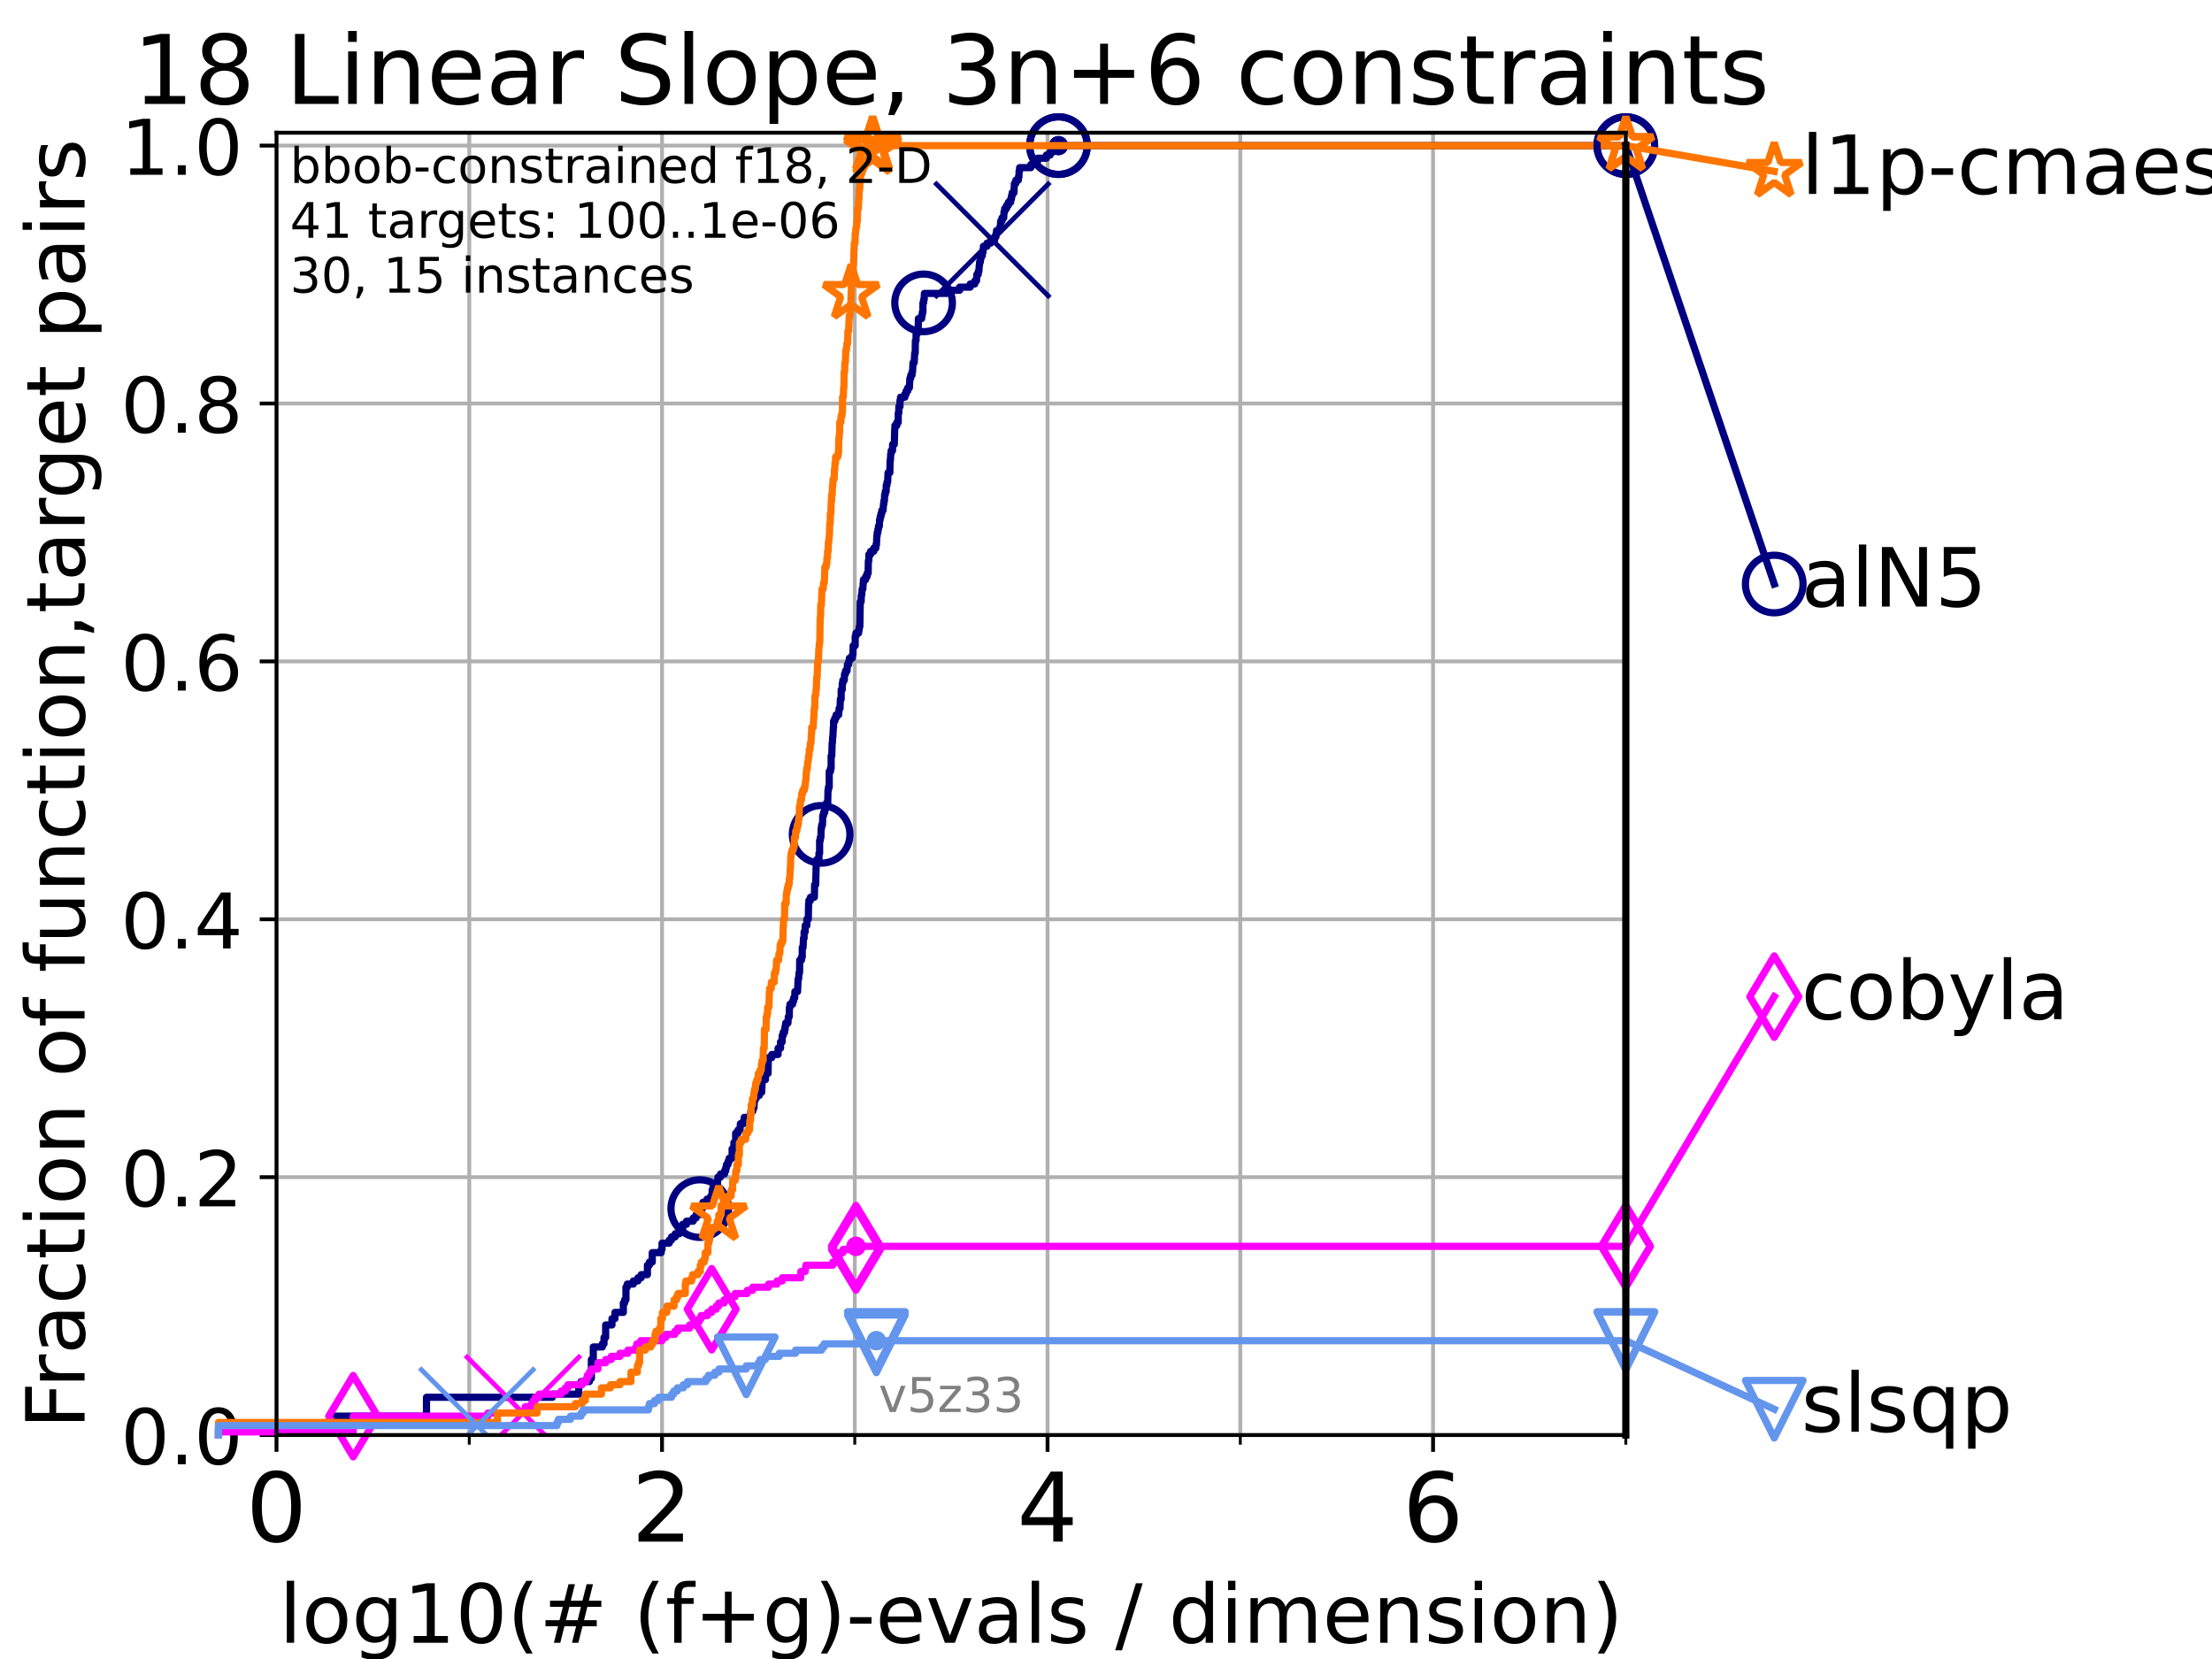 <?xml version="1.0" encoding="utf-8" standalone="no"?>
<!DOCTYPE svg PUBLIC "-//W3C//DTD SVG 1.1//EN"
  "http://www.w3.org/Graphics/SVG/1.1/DTD/svg11.dtd">
<!-- Created with matplotlib (https://matplotlib.org/) -->
<svg height="345.6pt" version="1.1" viewBox="0 0 460.8 345.6" width="460.8pt" xmlns="http://www.w3.org/2000/svg" xmlns:xlink="http://www.w3.org/1999/xlink">
 <defs>
  <style type="text/css">*{stroke-linecap:butt;stroke-linejoin:round;}</style>
 </defs>
 <g id="figure_1">
  <g id="patch_1">
   <path d="M 0 345.6 
L 460.8 345.6 
L 460.8 0 
L 0 0 
z
" style="fill:#ffffff;"/>
  </g>
  <g id="axes_1">
   <g id="patch_2">
    <path d="M 57.6 298.944 
L 338.688 298.944 
L 338.688 27.648 
L 57.6 27.648 
z
" style="fill:#ffffff;"/>
   </g>
   <g id="matplotlib.axis_1">
    <g id="xtick_1">
     <g id="line2d_1">
      <path clip-path="url(#p87d14adc99)" d="M 57.6 298.944 
L 57.6 27.648 
" style="fill:none;stroke:#b0b0b0;stroke-linecap:square;stroke-width:0.8;"/>
     </g>
     <g id="line2d_2">
      <defs>
       <path d="M 0 0 
L 0 3.5 
" id="md63faf8f38" style="stroke:#000000;stroke-width:0.8;"/>
      </defs>
      <g>
       <use style="stroke:#000000;stroke-width:0.8;" x="57.6" xlink:href="#md63faf8f38" y="298.944"/>
      </g>
     </g>
     <g id="text_1">
      <!-- 0 -->
      <g transform="translate(51.237 321.141)scale(0.2 -0.2)">
       <defs>
        <path d="M 31.781 66.406 
Q 24.172 66.406 20.328 58.906 
Q 16.5 51.422 16.5 36.375 
Q 16.5 21.391 20.328 13.891 
Q 24.172 6.391 31.781 6.391 
Q 39.453 6.391 43.281 13.891 
Q 47.125 21.391 47.125 36.375 
Q 47.125 51.422 43.281 58.906 
Q 39.453 66.406 31.781 66.406 
z
M 31.781 74.219 
Q 44.047 74.219 50.516 64.516 
Q 56.984 54.828 56.984 36.375 
Q 56.984 17.969 50.516 8.266 
Q 44.047 -1.422 31.781 -1.422 
Q 19.531 -1.422 13.062 8.266 
Q 6.594 17.969 6.594 36.375 
Q 6.594 54.828 13.062 64.516 
Q 19.531 74.219 31.781 74.219 
z
" id="DejaVuSans-48"/>
       </defs>
       <use xlink:href="#DejaVuSans-48"/>
      </g>
     </g>
    </g>
    <g id="xtick_2">
     <g id="line2d_3">
      <path clip-path="url(#p87d14adc99)" d="M 137.911 298.944 
L 137.911 27.648 
" style="fill:none;stroke:#b0b0b0;stroke-linecap:square;stroke-width:0.8;"/>
     </g>
     <g id="line2d_4">
      <g>
       <use style="stroke:#000000;stroke-width:0.8;" x="137.911" xlink:href="#md63faf8f38" y="298.944"/>
      </g>
     </g>
     <g id="text_2">
      <!-- 2 -->
      <g transform="translate(131.548 321.141)scale(0.2 -0.2)">
       <defs>
        <path d="M 19.188 8.297 
L 53.609 8.297 
L 53.609 0 
L 7.328 0 
L 7.328 8.297 
Q 12.938 14.109 22.625 23.891 
Q 32.328 33.688 34.812 36.531 
Q 39.547 41.844 41.422 45.531 
Q 43.312 49.219 43.312 52.781 
Q 43.312 58.594 39.234 62.25 
Q 35.156 65.922 28.609 65.922 
Q 23.969 65.922 18.812 64.312 
Q 13.672 62.703 7.812 59.422 
L 7.812 69.391 
Q 13.766 71.781 18.938 73 
Q 24.125 74.219 28.422 74.219 
Q 39.75 74.219 46.484 68.547 
Q 53.219 62.891 53.219 53.422 
Q 53.219 48.922 51.531 44.891 
Q 49.859 40.875 45.406 35.406 
Q 44.188 33.984 37.641 27.219 
Q 31.109 20.453 19.188 8.297 
z
" id="DejaVuSans-50"/>
       </defs>
       <use xlink:href="#DejaVuSans-50"/>
      </g>
     </g>
    </g>
    <g id="xtick_3">
     <g id="line2d_5">
      <path clip-path="url(#p87d14adc99)" d="M 218.222 298.944 
L 218.222 27.648 
" style="fill:none;stroke:#b0b0b0;stroke-linecap:square;stroke-width:0.8;"/>
     </g>
     <g id="line2d_6">
      <g>
       <use style="stroke:#000000;stroke-width:0.8;" x="218.222" xlink:href="#md63faf8f38" y="298.944"/>
      </g>
     </g>
     <g id="text_3">
      <!-- 4 -->
      <g transform="translate(211.859 321.141)scale(0.2 -0.2)">
       <defs>
        <path d="M 37.797 64.312 
L 12.891 25.391 
L 37.797 25.391 
z
M 35.203 72.906 
L 47.609 72.906 
L 47.609 25.391 
L 58.016 25.391 
L 58.016 17.188 
L 47.609 17.188 
L 47.609 0 
L 37.797 0 
L 37.797 17.188 
L 4.891 17.188 
L 4.891 26.703 
z
" id="DejaVuSans-52"/>
       </defs>
       <use xlink:href="#DejaVuSans-52"/>
      </g>
     </g>
    </g>
    <g id="xtick_4">
     <g id="line2d_7">
      <path clip-path="url(#p87d14adc99)" d="M 298.533 298.944 
L 298.533 27.648 
" style="fill:none;stroke:#b0b0b0;stroke-linecap:square;stroke-width:0.8;"/>
     </g>
     <g id="line2d_8">
      <g>
       <use style="stroke:#000000;stroke-width:0.8;" x="298.533" xlink:href="#md63faf8f38" y="298.944"/>
      </g>
     </g>
     <g id="text_4">
      <!-- 6 -->
      <g transform="translate(292.17 321.141)scale(0.2 -0.2)">
       <defs>
        <path d="M 33.016 40.375 
Q 26.375 40.375 22.484 35.828 
Q 18.609 31.297 18.609 23.391 
Q 18.609 15.531 22.484 10.953 
Q 26.375 6.391 33.016 6.391 
Q 39.656 6.391 43.531 10.953 
Q 47.406 15.531 47.406 23.391 
Q 47.406 31.297 43.531 35.828 
Q 39.656 40.375 33.016 40.375 
z
M 52.594 71.297 
L 52.594 62.312 
Q 48.875 64.062 45.094 64.984 
Q 41.312 65.922 37.594 65.922 
Q 27.828 65.922 22.672 59.328 
Q 17.531 52.734 16.797 39.406 
Q 19.672 43.656 24.016 45.922 
Q 28.375 48.188 33.594 48.188 
Q 44.578 48.188 50.953 41.516 
Q 57.328 34.859 57.328 23.391 
Q 57.328 12.156 50.688 5.359 
Q 44.047 -1.422 33.016 -1.422 
Q 20.359 -1.422 13.672 8.266 
Q 6.984 17.969 6.984 36.375 
Q 6.984 53.656 15.188 63.938 
Q 23.391 74.219 37.203 74.219 
Q 40.922 74.219 44.703 73.484 
Q 48.484 72.75 52.594 71.297 
z
" id="DejaVuSans-54"/>
       </defs>
       <use xlink:href="#DejaVuSans-54"/>
      </g>
     </g>
    </g>
    <g id="xtick_5">
     <g id="line2d_9">
      <path clip-path="url(#p87d14adc99)" d="M 97.755 298.944 
L 97.755 27.648 
" style="fill:none;stroke:#b0b0b0;stroke-linecap:square;stroke-width:0.8;"/>
     </g>
     <g id="line2d_10">
      <defs>
       <path d="M 0 0 
L 0 2 
" id="m619b32a143" style="stroke:#000000;stroke-width:0.6;"/>
      </defs>
      <g>
       <use style="stroke:#000000;stroke-width:0.6;" x="97.755" xlink:href="#m619b32a143" y="298.944"/>
      </g>
     </g>
    </g>
    <g id="xtick_6">
     <g id="line2d_11">
      <path clip-path="url(#p87d14adc99)" d="M 178.066 298.944 
L 178.066 27.648 
" style="fill:none;stroke:#b0b0b0;stroke-linecap:square;stroke-width:0.8;"/>
     </g>
     <g id="line2d_12">
      <g>
       <use style="stroke:#000000;stroke-width:0.6;" x="178.066" xlink:href="#m619b32a143" y="298.944"/>
      </g>
     </g>
    </g>
    <g id="xtick_7">
     <g id="line2d_13">
      <path clip-path="url(#p87d14adc99)" d="M 258.377 298.944 
L 258.377 27.648 
" style="fill:none;stroke:#b0b0b0;stroke-linecap:square;stroke-width:0.8;"/>
     </g>
     <g id="line2d_14">
      <g>
       <use style="stroke:#000000;stroke-width:0.6;" x="258.377" xlink:href="#m619b32a143" y="298.944"/>
      </g>
     </g>
    </g>
    <g id="xtick_8">
     <g id="line2d_15">
      <path clip-path="url(#p87d14adc99)" d="M 338.688 298.944 
L 338.688 27.648 
" style="fill:none;stroke:#b0b0b0;stroke-linecap:square;stroke-width:0.8;"/>
     </g>
     <g id="line2d_16">
      <g>
       <use style="stroke:#000000;stroke-width:0.6;" x="338.688" xlink:href="#m619b32a143" y="298.944"/>
      </g>
     </g>
    </g>
    <g id="text_5">
     <!-- log10(# (f+g)-evals / dimension) -->
     <g transform="translate(58.145 342.218)scale(0.17 -0.17)">
      <defs>
       <path d="M 9.422 75.984 
L 18.406 75.984 
L 18.406 0 
L 9.422 0 
z
" id="DejaVuSans-108"/>
       <path d="M 30.609 48.391 
Q 23.391 48.391 19.188 42.75 
Q 14.984 37.109 14.984 27.297 
Q 14.984 17.484 19.156 11.844 
Q 23.344 6.203 30.609 6.203 
Q 37.797 6.203 41.984 11.859 
Q 46.188 17.531 46.188 27.297 
Q 46.188 37.016 41.984 42.703 
Q 37.797 48.391 30.609 48.391 
z
M 30.609 56 
Q 42.328 56 49.016 48.375 
Q 55.719 40.766 55.719 27.297 
Q 55.719 13.875 49.016 6.219 
Q 42.328 -1.422 30.609 -1.422 
Q 18.844 -1.422 12.172 6.219 
Q 5.516 13.875 5.516 27.297 
Q 5.516 40.766 12.172 48.375 
Q 18.844 56 30.609 56 
z
" id="DejaVuSans-111"/>
       <path d="M 45.406 27.984 
Q 45.406 37.75 41.375 43.109 
Q 37.359 48.484 30.078 48.484 
Q 22.859 48.484 18.828 43.109 
Q 14.797 37.75 14.797 27.984 
Q 14.797 18.266 18.828 12.891 
Q 22.859 7.516 30.078 7.516 
Q 37.359 7.516 41.375 12.891 
Q 45.406 18.266 45.406 27.984 
z
M 54.391 6.781 
Q 54.391 -7.172 48.188 -13.984 
Q 42 -20.797 29.203 -20.797 
Q 24.469 -20.797 20.266 -20.094 
Q 16.062 -19.391 12.109 -17.922 
L 12.109 -9.188 
Q 16.062 -11.328 19.922 -12.344 
Q 23.781 -13.375 27.781 -13.375 
Q 36.625 -13.375 41.016 -8.766 
Q 45.406 -4.156 45.406 5.172 
L 45.406 9.625 
Q 42.625 4.781 38.281 2.391 
Q 33.938 0 27.875 0 
Q 17.828 0 11.672 7.656 
Q 5.516 15.328 5.516 27.984 
Q 5.516 40.672 11.672 48.328 
Q 17.828 56 27.875 56 
Q 33.938 56 38.281 53.609 
Q 42.625 51.219 45.406 46.391 
L 45.406 54.688 
L 54.391 54.688 
z
" id="DejaVuSans-103"/>
       <path d="M 12.406 8.297 
L 28.516 8.297 
L 28.516 63.922 
L 10.984 60.406 
L 10.984 69.391 
L 28.422 72.906 
L 38.281 72.906 
L 38.281 8.297 
L 54.391 8.297 
L 54.391 0 
L 12.406 0 
z
" id="DejaVuSans-49"/>
       <path d="M 31 75.875 
Q 24.469 64.656 21.281 53.656 
Q 18.109 42.672 18.109 31.391 
Q 18.109 20.125 21.312 9.062 
Q 24.516 -2 31 -13.188 
L 23.188 -13.188 
Q 15.875 -1.703 12.234 9.375 
Q 8.594 20.453 8.594 31.391 
Q 8.594 42.281 12.203 53.312 
Q 15.828 64.359 23.188 75.875 
z
" id="DejaVuSans-40"/>
       <path d="M 51.125 44 
L 36.922 44 
L 32.812 27.688 
L 47.125 27.688 
z
M 43.797 71.781 
L 38.719 51.516 
L 52.984 51.516 
L 58.109 71.781 
L 65.922 71.781 
L 60.891 51.516 
L 76.125 51.516 
L 76.125 44 
L 58.984 44 
L 54.984 27.688 
L 70.516 27.688 
L 70.516 20.219 
L 53.078 20.219 
L 48 0 
L 40.188 0 
L 45.219 20.219 
L 30.906 20.219 
L 25.875 0 
L 18.016 0 
L 23.094 20.219 
L 7.719 20.219 
L 7.719 27.688 
L 24.906 27.688 
L 29 44 
L 13.281 44 
L 13.281 51.516 
L 30.906 51.516 
L 35.891 71.781 
z
" id="DejaVuSans-35"/>
       <path id="DejaVuSans-32"/>
       <path d="M 37.109 75.984 
L 37.109 68.5 
L 28.516 68.5 
Q 23.688 68.5 21.797 66.547 
Q 19.922 64.594 19.922 59.516 
L 19.922 54.688 
L 34.719 54.688 
L 34.719 47.703 
L 19.922 47.703 
L 19.922 0 
L 10.891 0 
L 10.891 47.703 
L 2.297 47.703 
L 2.297 54.688 
L 10.891 54.688 
L 10.891 58.5 
Q 10.891 67.625 15.141 71.797 
Q 19.391 75.984 28.609 75.984 
z
" id="DejaVuSans-102"/>
       <path d="M 46 62.703 
L 46 35.5 
L 73.188 35.5 
L 73.188 27.203 
L 46 27.203 
L 46 0 
L 37.797 0 
L 37.797 27.203 
L 10.594 27.203 
L 10.594 35.5 
L 37.797 35.5 
L 37.797 62.703 
z
" id="DejaVuSans-43"/>
       <path d="M 8.016 75.875 
L 15.828 75.875 
Q 23.141 64.359 26.781 53.312 
Q 30.422 42.281 30.422 31.391 
Q 30.422 20.453 26.781 9.375 
Q 23.141 -1.703 15.828 -13.188 
L 8.016 -13.188 
Q 14.5 -2 17.703 9.062 
Q 20.906 20.125 20.906 31.391 
Q 20.906 42.672 17.703 53.656 
Q 14.5 64.656 8.016 75.875 
z
" id="DejaVuSans-41"/>
       <path d="M 4.891 31.391 
L 31.203 31.391 
L 31.203 23.391 
L 4.891 23.391 
z
" id="DejaVuSans-45"/>
       <path d="M 56.203 29.594 
L 56.203 25.203 
L 14.891 25.203 
Q 15.484 15.922 20.484 11.062 
Q 25.484 6.203 34.422 6.203 
Q 39.594 6.203 44.453 7.469 
Q 49.312 8.734 54.109 11.281 
L 54.109 2.781 
Q 49.266 0.734 44.188 -0.344 
Q 39.109 -1.422 33.891 -1.422 
Q 20.797 -1.422 13.156 6.188 
Q 5.516 13.812 5.516 26.812 
Q 5.516 40.234 12.766 48.109 
Q 20.016 56 32.328 56 
Q 43.359 56 49.781 48.891 
Q 56.203 41.797 56.203 29.594 
z
M 47.219 32.234 
Q 47.125 39.594 43.094 43.984 
Q 39.062 48.391 32.422 48.391 
Q 24.906 48.391 20.391 44.141 
Q 15.875 39.891 15.188 32.172 
z
" id="DejaVuSans-101"/>
       <path d="M 2.984 54.688 
L 12.5 54.688 
L 29.594 8.797 
L 46.688 54.688 
L 56.203 54.688 
L 35.688 0 
L 23.484 0 
z
" id="DejaVuSans-118"/>
       <path d="M 34.281 27.484 
Q 23.391 27.484 19.188 25 
Q 14.984 22.516 14.984 16.5 
Q 14.984 11.719 18.141 8.906 
Q 21.297 6.109 26.703 6.109 
Q 34.188 6.109 38.703 11.406 
Q 43.219 16.703 43.219 25.484 
L 43.219 27.484 
z
M 52.203 31.203 
L 52.203 0 
L 43.219 0 
L 43.219 8.297 
Q 40.141 3.328 35.547 0.953 
Q 30.953 -1.422 24.312 -1.422 
Q 15.922 -1.422 10.953 3.297 
Q 6 8.016 6 15.922 
Q 6 25.141 12.172 29.828 
Q 18.359 34.516 30.609 34.516 
L 43.219 34.516 
L 43.219 35.406 
Q 43.219 41.609 39.141 45 
Q 35.062 48.391 27.688 48.391 
Q 23 48.391 18.547 47.266 
Q 14.109 46.141 10.016 43.891 
L 10.016 52.203 
Q 14.938 54.109 19.578 55.047 
Q 24.219 56 28.609 56 
Q 40.484 56 46.344 49.844 
Q 52.203 43.703 52.203 31.203 
z
" id="DejaVuSans-97"/>
       <path d="M 44.281 53.078 
L 44.281 44.578 
Q 40.484 46.531 36.375 47.5 
Q 32.281 48.484 27.875 48.484 
Q 21.188 48.484 17.844 46.438 
Q 14.5 44.391 14.5 40.281 
Q 14.5 37.156 16.891 35.375 
Q 19.281 33.594 26.516 31.984 
L 29.594 31.297 
Q 39.156 29.25 43.188 25.516 
Q 47.219 21.781 47.219 15.094 
Q 47.219 7.469 41.188 3.016 
Q 35.156 -1.422 24.609 -1.422 
Q 20.219 -1.422 15.453 -0.562 
Q 10.688 0.297 5.422 2 
L 5.422 11.281 
Q 10.406 8.688 15.234 7.391 
Q 20.062 6.109 24.812 6.109 
Q 31.156 6.109 34.562 8.281 
Q 37.984 10.453 37.984 14.406 
Q 37.984 18.062 35.516 20.016 
Q 33.062 21.969 24.703 23.781 
L 21.578 24.516 
Q 13.234 26.266 9.516 29.906 
Q 5.812 33.547 5.812 39.891 
Q 5.812 47.609 11.281 51.797 
Q 16.75 56 26.812 56 
Q 31.781 56 36.172 55.266 
Q 40.578 54.547 44.281 53.078 
z
" id="DejaVuSans-115"/>
       <path d="M 25.391 72.906 
L 33.688 72.906 
L 8.297 -9.281 
L 0 -9.281 
z
" id="DejaVuSans-47"/>
       <path d="M 45.406 46.391 
L 45.406 75.984 
L 54.391 75.984 
L 54.391 0 
L 45.406 0 
L 45.406 8.203 
Q 42.578 3.328 38.25 0.953 
Q 33.938 -1.422 27.875 -1.422 
Q 17.969 -1.422 11.734 6.484 
Q 5.516 14.406 5.516 27.297 
Q 5.516 40.188 11.734 48.094 
Q 17.969 56 27.875 56 
Q 33.938 56 38.25 53.625 
Q 42.578 51.266 45.406 46.391 
z
M 14.797 27.297 
Q 14.797 17.391 18.875 11.75 
Q 22.953 6.109 30.078 6.109 
Q 37.203 6.109 41.297 11.75 
Q 45.406 17.391 45.406 27.297 
Q 45.406 37.203 41.297 42.844 
Q 37.203 48.484 30.078 48.484 
Q 22.953 48.484 18.875 42.844 
Q 14.797 37.203 14.797 27.297 
z
" id="DejaVuSans-100"/>
       <path d="M 9.422 54.688 
L 18.406 54.688 
L 18.406 0 
L 9.422 0 
z
M 9.422 75.984 
L 18.406 75.984 
L 18.406 64.594 
L 9.422 64.594 
z
" id="DejaVuSans-105"/>
       <path d="M 52 44.188 
Q 55.375 50.25 60.062 53.125 
Q 64.75 56 71.094 56 
Q 79.641 56 84.281 50.016 
Q 88.922 44.047 88.922 33.016 
L 88.922 0 
L 79.891 0 
L 79.891 32.719 
Q 79.891 40.578 77.094 44.375 
Q 74.312 48.188 68.609 48.188 
Q 61.625 48.188 57.562 43.547 
Q 53.516 38.922 53.516 30.906 
L 53.516 0 
L 44.484 0 
L 44.484 32.719 
Q 44.484 40.625 41.703 44.406 
Q 38.922 48.188 33.109 48.188 
Q 26.219 48.188 22.156 43.531 
Q 18.109 38.875 18.109 30.906 
L 18.109 0 
L 9.078 0 
L 9.078 54.688 
L 18.109 54.688 
L 18.109 46.188 
Q 21.188 51.219 25.484 53.609 
Q 29.781 56 35.688 56 
Q 41.656 56 45.828 52.969 
Q 50 49.953 52 44.188 
z
" id="DejaVuSans-109"/>
       <path d="M 54.891 33.016 
L 54.891 0 
L 45.906 0 
L 45.906 32.719 
Q 45.906 40.484 42.875 44.328 
Q 39.844 48.188 33.797 48.188 
Q 26.516 48.188 22.312 43.547 
Q 18.109 38.922 18.109 30.906 
L 18.109 0 
L 9.078 0 
L 9.078 54.688 
L 18.109 54.688 
L 18.109 46.188 
Q 21.344 51.125 25.703 53.562 
Q 30.078 56 35.797 56 
Q 45.219 56 50.047 50.172 
Q 54.891 44.344 54.891 33.016 
z
" id="DejaVuSans-110"/>
      </defs>
      <use xlink:href="#DejaVuSans-108"/>
      <use x="27.783" xlink:href="#DejaVuSans-111"/>
      <use x="88.965" xlink:href="#DejaVuSans-103"/>
      <use x="152.441" xlink:href="#DejaVuSans-49"/>
      <use x="216.064" xlink:href="#DejaVuSans-48"/>
      <use x="279.688" xlink:href="#DejaVuSans-40"/>
      <use x="318.701" xlink:href="#DejaVuSans-35"/>
      <use x="402.49" xlink:href="#DejaVuSans-32"/>
      <use x="434.277" xlink:href="#DejaVuSans-40"/>
      <use x="473.291" xlink:href="#DejaVuSans-102"/>
      <use x="508.496" xlink:href="#DejaVuSans-43"/>
      <use x="592.285" xlink:href="#DejaVuSans-103"/>
      <use x="655.762" xlink:href="#DejaVuSans-41"/>
      <use x="694.775" xlink:href="#DejaVuSans-45"/>
      <use x="730.859" xlink:href="#DejaVuSans-101"/>
      <use x="792.383" xlink:href="#DejaVuSans-118"/>
      <use x="851.562" xlink:href="#DejaVuSans-97"/>
      <use x="912.842" xlink:href="#DejaVuSans-108"/>
      <use x="940.625" xlink:href="#DejaVuSans-115"/>
      <use x="992.725" xlink:href="#DejaVuSans-32"/>
      <use x="1024.512" xlink:href="#DejaVuSans-47"/>
      <use x="1058.203" xlink:href="#DejaVuSans-32"/>
      <use x="1089.99" xlink:href="#DejaVuSans-100"/>
      <use x="1153.467" xlink:href="#DejaVuSans-105"/>
      <use x="1181.25" xlink:href="#DejaVuSans-109"/>
      <use x="1278.662" xlink:href="#DejaVuSans-101"/>
      <use x="1340.186" xlink:href="#DejaVuSans-110"/>
      <use x="1403.564" xlink:href="#DejaVuSans-115"/>
      <use x="1455.664" xlink:href="#DejaVuSans-105"/>
      <use x="1483.447" xlink:href="#DejaVuSans-111"/>
      <use x="1544.629" xlink:href="#DejaVuSans-110"/>
      <use x="1608.008" xlink:href="#DejaVuSans-41"/>
     </g>
    </g>
   </g>
   <g id="matplotlib.axis_2">
    <g id="ytick_1">
     <g id="line2d_17">
      <path clip-path="url(#p87d14adc99)" d="M 57.6 298.944 
L 338.688 298.944 
" style="fill:none;stroke:#b0b0b0;stroke-linecap:square;stroke-width:0.8;"/>
     </g>
     <g id="line2d_18">
      <defs>
       <path d="M 0 0 
L -3.5 0 
" id="m927f243da3" style="stroke:#000000;stroke-width:0.8;"/>
      </defs>
      <g>
       <use style="stroke:#000000;stroke-width:0.8;" x="57.6" xlink:href="#m927f243da3" y="298.944"/>
      </g>
     </g>
     <g id="text_6">
      <!-- 0.0 -->
      <g transform="translate(25.155 305.023)scale(0.16 -0.16)">
       <defs>
        <path d="M 10.688 12.406 
L 21 12.406 
L 21 0 
L 10.688 0 
z
" id="DejaVuSans-46"/>
       </defs>
       <use xlink:href="#DejaVuSans-48"/>
       <use x="63.623" xlink:href="#DejaVuSans-46"/>
       <use x="95.41" xlink:href="#DejaVuSans-48"/>
      </g>
     </g>
    </g>
    <g id="ytick_2">
     <g id="line2d_19">
      <path clip-path="url(#p87d14adc99)" d="M 57.6 245.222 
L 338.688 245.222 
" style="fill:none;stroke:#b0b0b0;stroke-linecap:square;stroke-width:0.8;"/>
     </g>
     <g id="line2d_20">
      <g>
       <use style="stroke:#000000;stroke-width:0.8;" x="57.6" xlink:href="#m927f243da3" y="245.222"/>
      </g>
     </g>
     <g id="text_7">
      <!-- 0.2 -->
      <g transform="translate(25.155 251.301)scale(0.16 -0.16)">
       <use xlink:href="#DejaVuSans-48"/>
       <use x="63.623" xlink:href="#DejaVuSans-46"/>
       <use x="95.41" xlink:href="#DejaVuSans-50"/>
      </g>
     </g>
    </g>
    <g id="ytick_3">
     <g id="line2d_21">
      <path clip-path="url(#p87d14adc99)" d="M 57.6 191.5 
L 338.688 191.5 
" style="fill:none;stroke:#b0b0b0;stroke-linecap:square;stroke-width:0.8;"/>
     </g>
     <g id="line2d_22">
      <g>
       <use style="stroke:#000000;stroke-width:0.8;" x="57.6" xlink:href="#m927f243da3" y="191.5"/>
      </g>
     </g>
     <g id="text_8">
      <!-- 0.4 -->
      <g transform="translate(25.155 197.579)scale(0.16 -0.16)">
       <use xlink:href="#DejaVuSans-48"/>
       <use x="63.623" xlink:href="#DejaVuSans-46"/>
       <use x="95.41" xlink:href="#DejaVuSans-52"/>
      </g>
     </g>
    </g>
    <g id="ytick_4">
     <g id="line2d_23">
      <path clip-path="url(#p87d14adc99)" d="M 57.6 137.778 
L 338.688 137.778 
" style="fill:none;stroke:#b0b0b0;stroke-linecap:square;stroke-width:0.8;"/>
     </g>
     <g id="line2d_24">
      <g>
       <use style="stroke:#000000;stroke-width:0.8;" x="57.6" xlink:href="#m927f243da3" y="137.778"/>
      </g>
     </g>
     <g id="text_9">
      <!-- 0.6 -->
      <g transform="translate(25.155 143.857)scale(0.16 -0.16)">
       <use xlink:href="#DejaVuSans-48"/>
       <use x="63.623" xlink:href="#DejaVuSans-46"/>
       <use x="95.41" xlink:href="#DejaVuSans-54"/>
      </g>
     </g>
    </g>
    <g id="ytick_5">
     <g id="line2d_25">
      <path clip-path="url(#p87d14adc99)" d="M 57.6 84.056 
L 338.688 84.056 
" style="fill:none;stroke:#b0b0b0;stroke-linecap:square;stroke-width:0.8;"/>
     </g>
     <g id="line2d_26">
      <g>
       <use style="stroke:#000000;stroke-width:0.8;" x="57.6" xlink:href="#m927f243da3" y="84.056"/>
      </g>
     </g>
     <g id="text_10">
      <!-- 0.8 -->
      <g transform="translate(25.155 90.135)scale(0.16 -0.16)">
       <defs>
        <path d="M 31.781 34.625 
Q 24.75 34.625 20.719 30.859 
Q 16.703 27.094 16.703 20.516 
Q 16.703 13.922 20.719 10.156 
Q 24.75 6.391 31.781 6.391 
Q 38.812 6.391 42.859 10.172 
Q 46.922 13.969 46.922 20.516 
Q 46.922 27.094 42.891 30.859 
Q 38.875 34.625 31.781 34.625 
z
M 21.922 38.812 
Q 15.578 40.375 12.031 44.719 
Q 8.5 49.078 8.5 55.328 
Q 8.5 64.062 14.719 69.141 
Q 20.953 74.219 31.781 74.219 
Q 42.672 74.219 48.875 69.141 
Q 55.078 64.062 55.078 55.328 
Q 55.078 49.078 51.531 44.719 
Q 48 40.375 41.703 38.812 
Q 48.828 37.156 52.797 32.312 
Q 56.781 27.484 56.781 20.516 
Q 56.781 9.906 50.312 4.234 
Q 43.844 -1.422 31.781 -1.422 
Q 19.734 -1.422 13.25 4.234 
Q 6.781 9.906 6.781 20.516 
Q 6.781 27.484 10.781 32.312 
Q 14.797 37.156 21.922 38.812 
z
M 18.312 54.391 
Q 18.312 48.734 21.844 45.562 
Q 25.391 42.391 31.781 42.391 
Q 38.141 42.391 41.719 45.562 
Q 45.312 48.734 45.312 54.391 
Q 45.312 60.062 41.719 63.234 
Q 38.141 66.406 31.781 66.406 
Q 25.391 66.406 21.844 63.234 
Q 18.312 60.062 18.312 54.391 
z
" id="DejaVuSans-56"/>
       </defs>
       <use xlink:href="#DejaVuSans-48"/>
       <use x="63.623" xlink:href="#DejaVuSans-46"/>
       <use x="95.41" xlink:href="#DejaVuSans-56"/>
      </g>
     </g>
    </g>
    <g id="ytick_6">
     <g id="line2d_27">
      <path clip-path="url(#p87d14adc99)" d="M 57.6 30.334 
L 338.688 30.334 
" style="fill:none;stroke:#b0b0b0;stroke-linecap:square;stroke-width:0.8;"/>
     </g>
     <g id="line2d_28">
      <g>
       <use style="stroke:#000000;stroke-width:0.8;" x="57.6" xlink:href="#m927f243da3" y="30.334"/>
      </g>
     </g>
     <g id="text_11">
      <!-- 1.0 -->
      <g transform="translate(25.155 36.413)scale(0.16 -0.16)">
       <use xlink:href="#DejaVuSans-49"/>
       <use x="63.623" xlink:href="#DejaVuSans-46"/>
       <use x="95.41" xlink:href="#DejaVuSans-48"/>
      </g>
     </g>
    </g>
    <g id="text_12">
     <!-- Fraction of function,target pairs -->
     <g transform="translate(17.62 297.681)rotate(-90)scale(0.17 -0.17)">
      <defs>
       <path d="M 9.812 72.906 
L 51.703 72.906 
L 51.703 64.594 
L 19.672 64.594 
L 19.672 43.109 
L 48.578 43.109 
L 48.578 34.812 
L 19.672 34.812 
L 19.672 0 
L 9.812 0 
z
" id="DejaVuSans-70"/>
       <path d="M 41.109 46.297 
Q 39.594 47.172 37.812 47.578 
Q 36.031 48 33.891 48 
Q 26.266 48 22.188 43.047 
Q 18.109 38.094 18.109 28.812 
L 18.109 0 
L 9.078 0 
L 9.078 54.688 
L 18.109 54.688 
L 18.109 46.188 
Q 20.953 51.172 25.484 53.578 
Q 30.031 56 36.531 56 
Q 37.453 56 38.578 55.875 
Q 39.703 55.766 41.062 55.516 
z
" id="DejaVuSans-114"/>
       <path d="M 48.781 52.594 
L 48.781 44.188 
Q 44.969 46.297 41.141 47.344 
Q 37.312 48.391 33.406 48.391 
Q 24.656 48.391 19.812 42.844 
Q 14.984 37.312 14.984 27.297 
Q 14.984 17.281 19.812 11.734 
Q 24.656 6.203 33.406 6.203 
Q 37.312 6.203 41.141 7.25 
Q 44.969 8.297 48.781 10.406 
L 48.781 2.094 
Q 45.016 0.344 40.984 -0.531 
Q 36.969 -1.422 32.422 -1.422 
Q 20.062 -1.422 12.781 6.344 
Q 5.516 14.109 5.516 27.297 
Q 5.516 40.672 12.859 48.328 
Q 20.219 56 33.016 56 
Q 37.156 56 41.109 55.141 
Q 45.062 54.297 48.781 52.594 
z
" id="DejaVuSans-99"/>
       <path d="M 18.312 70.219 
L 18.312 54.688 
L 36.812 54.688 
L 36.812 47.703 
L 18.312 47.703 
L 18.312 18.016 
Q 18.312 11.328 20.141 9.422 
Q 21.969 7.516 27.594 7.516 
L 36.812 7.516 
L 36.812 0 
L 27.594 0 
Q 17.188 0 13.234 3.875 
Q 9.281 7.766 9.281 18.016 
L 9.281 47.703 
L 2.688 47.703 
L 2.688 54.688 
L 9.281 54.688 
L 9.281 70.219 
z
" id="DejaVuSans-116"/>
       <path d="M 8.5 21.578 
L 8.5 54.688 
L 17.484 54.688 
L 17.484 21.922 
Q 17.484 14.156 20.5 10.266 
Q 23.531 6.391 29.594 6.391 
Q 36.859 6.391 41.078 11.031 
Q 45.312 15.672 45.312 23.688 
L 45.312 54.688 
L 54.297 54.688 
L 54.297 0 
L 45.312 0 
L 45.312 8.406 
Q 42.047 3.422 37.719 1 
Q 33.406 -1.422 27.688 -1.422 
Q 18.266 -1.422 13.375 4.438 
Q 8.5 10.297 8.5 21.578 
z
M 31.109 56 
z
" id="DejaVuSans-117"/>
       <path d="M 11.719 12.406 
L 22.016 12.406 
L 22.016 4 
L 14.016 -11.625 
L 7.719 -11.625 
L 11.719 4 
z
" id="DejaVuSans-44"/>
       <path d="M 18.109 8.203 
L 18.109 -20.797 
L 9.078 -20.797 
L 9.078 54.688 
L 18.109 54.688 
L 18.109 46.391 
Q 20.953 51.266 25.266 53.625 
Q 29.594 56 35.594 56 
Q 45.562 56 51.781 48.094 
Q 58.016 40.188 58.016 27.297 
Q 58.016 14.406 51.781 6.484 
Q 45.562 -1.422 35.594 -1.422 
Q 29.594 -1.422 25.266 0.953 
Q 20.953 3.328 18.109 8.203 
z
M 48.688 27.297 
Q 48.688 37.203 44.609 42.844 
Q 40.531 48.484 33.406 48.484 
Q 26.266 48.484 22.188 42.844 
Q 18.109 37.203 18.109 27.297 
Q 18.109 17.391 22.188 11.75 
Q 26.266 6.109 33.406 6.109 
Q 40.531 6.109 44.609 11.75 
Q 48.688 17.391 48.688 27.297 
z
" id="DejaVuSans-112"/>
      </defs>
      <use xlink:href="#DejaVuSans-70"/>
      <use x="50.27" xlink:href="#DejaVuSans-114"/>
      <use x="91.383" xlink:href="#DejaVuSans-97"/>
      <use x="152.662" xlink:href="#DejaVuSans-99"/>
      <use x="207.643" xlink:href="#DejaVuSans-116"/>
      <use x="246.852" xlink:href="#DejaVuSans-105"/>
      <use x="274.635" xlink:href="#DejaVuSans-111"/>
      <use x="335.816" xlink:href="#DejaVuSans-110"/>
      <use x="399.195" xlink:href="#DejaVuSans-32"/>
      <use x="430.982" xlink:href="#DejaVuSans-111"/>
      <use x="492.164" xlink:href="#DejaVuSans-102"/>
      <use x="527.369" xlink:href="#DejaVuSans-32"/>
      <use x="559.156" xlink:href="#DejaVuSans-102"/>
      <use x="594.361" xlink:href="#DejaVuSans-117"/>
      <use x="657.74" xlink:href="#DejaVuSans-110"/>
      <use x="721.119" xlink:href="#DejaVuSans-99"/>
      <use x="776.1" xlink:href="#DejaVuSans-116"/>
      <use x="815.309" xlink:href="#DejaVuSans-105"/>
      <use x="843.092" xlink:href="#DejaVuSans-111"/>
      <use x="904.273" xlink:href="#DejaVuSans-110"/>
      <use x="967.652" xlink:href="#DejaVuSans-44"/>
      <use x="999.439" xlink:href="#DejaVuSans-116"/>
      <use x="1038.648" xlink:href="#DejaVuSans-97"/>
      <use x="1099.928" xlink:href="#DejaVuSans-114"/>
      <use x="1139.291" xlink:href="#DejaVuSans-103"/>
      <use x="1202.768" xlink:href="#DejaVuSans-101"/>
      <use x="1264.291" xlink:href="#DejaVuSans-116"/>
      <use x="1303.5" xlink:href="#DejaVuSans-32"/>
      <use x="1335.287" xlink:href="#DejaVuSans-112"/>
      <use x="1398.764" xlink:href="#DejaVuSans-97"/>
      <use x="1460.043" xlink:href="#DejaVuSans-105"/>
      <use x="1487.826" xlink:href="#DejaVuSans-114"/>
      <use x="1528.939" xlink:href="#DejaVuSans-115"/>
     </g>
    </g>
   </g>
   <g id="line2d_29">
    <defs>
     <path d="M 0 1.5 
C 0.398 1.5 0.779 1.342 1.061 1.061 
C 1.342 0.779 1.5 0.398 1.5 0 
C 1.5 -0.398 1.342 -0.779 1.061 -1.061 
C 0.779 -1.342 0.398 -1.5 0 -1.5 
C -0.398 -1.5 -0.779 -1.342 -1.061 -1.061 
C -1.342 -0.779 -1.5 -0.398 -1.5 0 
C -1.5 0.398 -1.342 0.779 -1.061 1.061 
C -0.779 1.342 -0.398 1.5 0 1.5 
z
" id="md2d2aaa7e0" style="stroke:#000080;"/>
    </defs>
    <g>
     <use style="fill:#000080;stroke:#000080;" x="220.501" xlink:href="#md2d2aaa7e0" y="30.334"/>
     <use style="fill:#000080;stroke:#000080;" x="220.501" xlink:href="#md2d2aaa7e0" y="30.334"/>
    </g>
   </g>
   <g id="line2d_30">
    <path d="M 45.512 298.944 
L 45.512 297.634 
L 69.688 297.634 
L 69.688 295.013 
L 88.847 295.013 
L 88.847 291.082 
L 115.077 291.082 
L 115.077 290.427 
L 120.572 290.427 
L 120.572 288.462 
L 121.037 288.462 
L 121.037 287.807 
L 122.782 287.807 
L 122.782 287.151 
L 123.193 287.151 
L 123.193 283.22 
L 123.594 283.22 
L 123.594 280.6 
L 125.471 280.6 
L 125.471 279.945 
L 125.823 279.945 
L 125.823 278.634 
L 126.168 278.634 
L 126.168 276.014 
L 127.485 276.014 
L 127.485 274.704 
L 128.108 274.704 
L 128.108 273.393 
L 129.853 273.393 
L 129.853 271.428 
L 130.128 271.428 
L 130.128 270.773 
L 130.398 270.773 
L 130.398 268.152 
L 130.665 268.152 
L 130.665 267.497 
L 131.938 267.497 
L 131.938 266.842 
L 132.894 266.842 
L 132.894 266.187 
L 133.578 266.187 
L 133.578 265.532 
L 134.87 265.532 
L 134.87 263.566 
L 135.281 263.566 
L 135.281 262.911 
L 135.879 262.911 
L 135.879 260.946 
L 137.736 260.946 
L 137.736 260.29 
L 137.911 260.29 
L 137.911 258.98 
L 139.414 258.98 
L 139.414 258.325 
L 139.887 258.325 
L 139.887 257.67 
L 140.649 257.67 
L 140.649 257.015 
L 141.521 257.015 
L 141.521 256.36 
L 142.216 256.36 
L 142.216 255.049 
L 143.015 255.049 
L 143.015 254.394 
L 144.391 254.394 
L 144.391 253.739 
L 144.982 253.739 
L 144.982 253.084 
L 145.666 253.084 
L 145.666 252.429 
L 145.777 252.429 
L 145.777 251.773 
L 146.324 251.773 
L 146.431 250.463 
L 147.267 250.463 
L 147.267 249.808 
L 148.064 249.808 
L 148.064 249.153 
L 148.354 249.153 
L 148.354 247.843 
L 148.545 247.843 
L 148.545 247.187 
L 148.827 247.187 
L 148.827 246.532 
L 149.468 246.532 
L 149.557 245.222 
L 150.086 245.222 
L 150.086 244.567 
L 150.933 244.567 
L 150.933 243.912 
L 151.179 243.912 
L 151.179 243.257 
L 151.341 243.257 
L 151.341 242.601 
L 151.661 242.601 
L 151.661 241.946 
L 151.897 241.946 
L 151.897 241.291 
L 152.512 241.291 
L 152.512 239.326 
L 152.885 239.326 
L 152.885 238.015 
L 153.251 238.015 
L 153.251 236.05 
L 153.75 236.05 
L 153.75 235.395 
L 154.167 235.395 
L 154.236 234.085 
L 154.906 234.085 
L 154.906 233.429 
L 155.038 233.429 
L 155.038 232.774 
L 156.297 232.774 
L 156.297 232.119 
L 156.418 232.119 
L 156.418 231.464 
L 156.836 231.464 
L 156.836 230.809 
L 157.07 230.809 
L 157.128 229.499 
L 157.186 229.499 
L 157.186 228.843 
L 157.529 228.843 
L 157.529 228.188 
L 158.195 228.188 
L 158.195 227.533 
L 158.679 227.533 
L 158.785 224.912 
L 159.457 224.912 
L 159.507 223.602 
L 160.006 223.602 
L 160.055 220.326 
L 160.774 220.326 
L 160.774 219.671 
L 162.087 219.671 
L 162.087 218.361 
L 162.602 218.361 
L 162.602 217.051 
L 162.938 217.051 
L 162.938 215.74 
L 163.144 215.74 
L 163.144 215.085 
L 163.429 215.085 
L 163.429 214.43 
L 163.55 214.43 
L 163.55 213.775 
L 163.67 213.775 
L 163.67 213.12 
L 164.141 213.12 
L 164.218 211.81 
L 164.41 211.81 
L 164.448 209.844 
L 164.562 209.844 
L 164.562 209.189 
L 165.12 209.189 
L 165.12 208.534 
L 165.339 208.534 
L 165.339 207.879 
L 165.555 207.879 
L 165.59 206.568 
L 166.152 206.568 
L 166.255 203.948 
L 166.358 203.948 
L 166.46 202.638 
L 166.561 202.638 
L 166.595 200.017 
L 166.962 200.017 
L 166.962 199.362 
L 167.126 199.362 
L 167.126 197.396 
L 167.288 197.396 
L 167.385 195.431 
L 167.513 195.431 
L 167.513 194.121 
L 167.735 194.121 
L 167.735 192.81 
L 168.079 192.81 
L 168.079 191.5 
L 168.385 191.5 
L 168.446 188.224 
L 168.506 188.224 
L 168.506 187.569 
L 168.835 187.569 
L 168.835 186.914 
L 169.645 186.914 
L 169.702 184.293 
L 169.925 184.293 
L 170.036 179.707 
L 170.147 179.707 
L 170.147 179.052 
L 170.607 179.052 
L 170.607 177.742 
L 170.741 177.742 
L 170.741 175.121 
L 170.873 175.121 
L 170.873 174.466 
L 171.004 174.466 
L 171.056 172.501 
L 171.16 172.501 
L 171.16 171.846 
L 171.341 171.846 
L 171.392 169.88 
L 171.57 169.88 
L 171.57 169.225 
L 171.821 169.225 
L 171.821 168.57 
L 171.97 168.57 
L 171.97 167.915 
L 172.167 167.915 
L 172.167 167.26 
L 172.434 167.26 
L 172.482 164.639 
L 172.578 164.639 
L 172.578 163.984 
L 172.744 163.984 
L 172.744 160.708 
L 173.003 160.708 
L 173.003 160.053 
L 173.142 160.053 
L 173.142 157.432 
L 173.28 157.432 
L 173.349 154.812 
L 173.395 154.812 
L 173.463 153.502 
L 173.508 153.502 
L 173.599 151.536 
L 173.644 151.536 
L 173.644 150.226 
L 173.911 150.226 
L 173.911 149.571 
L 174.175 149.571 
L 174.175 148.916 
L 174.711 148.916 
L 174.796 147.605 
L 174.984 147.605 
L 175.067 145.64 
L 175.232 145.64 
L 175.232 143.674 
L 175.456 143.674 
L 175.456 142.364 
L 175.577 142.364 
L 175.577 141.709 
L 175.877 141.709 
L 175.936 140.399 
L 176.132 140.399 
L 176.132 139.743 
L 176.46 139.743 
L 176.536 138.433 
L 176.801 138.433 
L 176.801 137.778 
L 176.931 137.778 
L 176.931 137.123 
L 177.535 137.123 
L 177.535 136.468 
L 177.66 136.468 
L 177.732 134.502 
L 178.153 134.502 
L 178.153 132.537 
L 178.309 132.537 
L 178.309 131.882 
L 178.867 131.882 
L 178.867 131.227 
L 178.983 131.227 
L 178.983 130.571 
L 179.115 130.571 
L 179.214 125.33 
L 179.392 125.33 
L 179.425 124.02 
L 179.505 124.02 
L 179.601 122.71 
L 179.744 122.71 
L 179.823 121.399 
L 179.871 121.399 
L 179.871 120.744 
L 180.336 120.744 
L 180.336 120.089 
L 180.64 120.089 
L 180.64 119.434 
L 180.849 119.434 
L 180.894 116.813 
L 180.997 116.813 
L 180.997 115.503 
L 181.362 115.503 
L 181.362 114.848 
L 182.027 114.848 
L 182.027 114.193 
L 182.453 114.193 
L 182.453 113.538 
L 182.575 113.538 
L 182.669 111.572 
L 182.735 111.572 
L 182.735 110.917 
L 182.882 110.917 
L 182.882 110.262 
L 183 110.262 
L 183 109.607 
L 183.183 109.607 
L 183.222 108.296 
L 183.351 108.296 
L 183.351 107.641 
L 183.518 107.641 
L 183.518 106.986 
L 183.696 106.986 
L 183.696 106.331 
L 183.959 106.331 
L 184.046 105.021 
L 184.12 105.021 
L 184.12 104.366 
L 184.243 104.366 
L 184.279 103.055 
L 184.413 103.055 
L 184.413 102.4 
L 184.606 102.4 
L 184.618 101.09 
L 184.773 101.09 
L 184.773 100.435 
L 184.915 100.435 
L 184.997 98.469 
L 185.368 98.469 
L 185.426 95.849 
L 185.494 95.849 
L 185.551 94.538 
L 185.641 94.538 
L 185.641 93.883 
L 185.933 93.883 
L 185.944 92.573 
L 186.295 92.573 
L 186.393 89.297 
L 186.426 89.297 
L 186.426 88.642 
L 186.821 88.642 
L 186.821 87.987 
L 187.114 87.987 
L 187.124 86.022 
L 187.238 86.022 
L 187.238 84.711 
L 187.483 84.711 
L 187.483 83.401 
L 187.595 83.401 
L 187.595 82.746 
L 188.5 82.746 
L 188.5 82.091 
L 188.766 82.091 
L 188.766 81.435 
L 189.103 81.435 
L 189.103 80.78 
L 189.442 80.78 
L 189.542 78.815 
L 189.722 78.815 
L 189.722 78.16 
L 189.988 78.16 
L 189.988 77.505 
L 190.102 77.505 
L 190.198 75.539 
L 190.448 75.539 
L 190.542 73.574 
L 190.653 73.574 
L 190.695 70.953 
L 190.83 70.953 
L 190.838 69.643 
L 191.047 69.643 
L 191.047 68.988 
L 191.277 68.988 
L 191.318 66.367 
L 191.998 66.367 
L 191.998 65.712 
L 192.123 65.712 
L 192.123 65.057 
L 192.262 65.057 
L 192.262 63.091 
L 192.401 63.091 
L 192.401 62.436 
L 192.523 62.436 
L 192.569 61.126 
L 197.167 61.126 
L 197.167 60.471 
L 199.899 60.471 
L 199.899 59.816 
L 202.111 59.816 
L 202.111 59.161 
L 203.064 59.161 
L 203.064 58.505 
L 203.43 58.505 
L 203.479 57.195 
L 203.785 57.195 
L 203.785 56.54 
L 203.92 56.54 
L 204.007 55.23 
L 204.062 55.23 
L 204.062 54.575 
L 204.223 54.575 
L 204.223 53.919 
L 204.35 53.919 
L 204.35 53.264 
L 204.634 53.264 
L 204.634 52.609 
L 204.763 52.609 
L 204.868 51.299 
L 205.617 51.299 
L 205.617 50.644 
L 206.39 50.644 
L 206.39 49.988 
L 207.189 49.988 
L 207.189 49.333 
L 207.482 49.333 
L 207.482 48.678 
L 207.598 48.678 
L 207.598 48.023 
L 208.247 48.023 
L 208.247 47.368 
L 208.382 47.368 
L 208.458 46.058 
L 208.725 46.058 
L 208.725 45.402 
L 209.094 45.402 
L 209.153 44.092 
L 209.299 44.092 
L 209.299 43.437 
L 209.69 43.437 
L 209.69 42.782 
L 210.061 42.782 
L 210.061 42.127 
L 210.539 42.127 
L 210.539 41.472 
L 210.704 41.472 
L 210.704 40.816 
L 210.848 40.816 
L 210.848 40.161 
L 211.222 40.161 
L 211.323 38.196 
L 211.626 38.196 
L 211.626 37.541 
L 212.136 37.541 
L 212.136 36.886 
L 212.254 36.886 
L 212.303 35.575 
L 212.408 35.575 
L 212.408 34.92 
L 214.752 34.92 
L 214.752 34.265 
L 215.307 34.265 
L 215.307 33.61 
L 216.16 33.61 
L 216.16 32.955 
L 217.979 32.955 
L 217.979 32.3 
L 218.769 32.3 
L 218.769 31.644 
L 219.426 31.644 
L 219.426 30.989 
L 220.501 30.989 
L 220.501 30.334 
L 338.688 30.334 
L 338.688 30.334 
" style="fill:none;stroke:#000080;stroke-linecap:square;stroke-width:1.5;"/>
   </g>
   <g id="line2d_31">
    <defs>
     <path d="M 0 6 
C 1.591 6 3.117 5.368 4.243 4.243 
C 5.368 3.117 6 1.591 6 0 
C 6 -1.591 5.368 -3.117 4.243 -4.243 
C 3.117 -5.368 1.591 -6 0 -6 
C -1.591 -6 -3.117 -5.368 -4.243 -4.243 
C -5.368 -3.117 -6 -1.591 -6 0 
C -6 1.591 -5.368 3.117 -4.243 4.243 
C -3.117 5.368 -1.591 6 0 6 
z
" id="m06f19ef534" style="stroke:#000080;stroke-width:1.5;"/>
    </defs>
    <g>
     <use style="fill-opacity:0;stroke:#000080;stroke-width:1.5;" x="145.777" xlink:href="#m06f19ef534" y="251.773"/>
     <use style="fill-opacity:0;stroke:#000080;stroke-width:1.5;" x="171.056" xlink:href="#m06f19ef534" y="173.811"/>
     <use style="fill-opacity:0;stroke:#000080;stroke-width:1.5;" x="192.401" xlink:href="#m06f19ef534" y="63.091"/>
     <use style="fill-opacity:0;stroke:#000080;stroke-width:1.5;" x="220.501" xlink:href="#m06f19ef534" y="30.334"/>
     <use style="fill-opacity:0;stroke:#000080;stroke-width:1.5;" x="220.501" xlink:href="#m06f19ef534" y="30.334"/>
     <use style="fill-opacity:0;stroke:#000080;stroke-width:1.5;" x="338.688" xlink:href="#m06f19ef534" y="30.334"/>
    </g>
   </g>
   <g id="line2d_32">
    <path style="fill:none;stroke:#000080;stroke-linecap:square;stroke-width:1.5;"/>
    <g/>
   </g>
   <g id="line2d_33">
    <path clip-path="url(#p87d14adc99)" d="M 206.72 49.988 
" style="fill:none;stroke:#000080;stroke-linecap:square;stroke-width:1.5;"/>
    <defs>
     <path d="M -12 12 
L 12 -12 
M -12 -12 
L 12 12 
" id="m8cdc4f178c" style="stroke:#000080;"/>
    </defs>
    <g clip-path="url(#p87d14adc99)">
     <use style="fill:#000080;stroke:#000080;" x="206.72" xlink:href="#m8cdc4f178c" y="49.988"/>
    </g>
   </g>
   <g id="line2d_34">
    <defs>
     <path d="M 0 1.5 
C 0.398 1.5 0.779 1.342 1.061 1.061 
C 1.342 0.779 1.5 0.398 1.5 0 
C 1.5 -0.398 1.342 -0.779 1.061 -1.061 
C 0.779 -1.342 0.398 -1.5 0 -1.5 
C -0.398 -1.5 -0.779 -1.342 -1.061 -1.061 
C -1.342 -0.779 -1.5 -0.398 -1.5 0 
C -1.5 0.398 -1.342 0.779 -1.061 1.061 
C -0.779 1.342 -0.398 1.5 0 1.5 
z
" id="mfdd36d856a" style="stroke:#ff00ff;"/>
    </defs>
    <g>
     <use style="fill:#ff00ff;stroke:#ff00ff;" x="178.317" xlink:href="#mfdd36d856a" y="259.635"/>
     <use style="fill:#ff00ff;stroke:#ff00ff;" x="178.317" xlink:href="#mfdd36d856a" y="259.635"/>
    </g>
   </g>
   <g id="line2d_35">
    <path d="M 45.512 298.944 
L 45.512 298.289 
L 73.579 298.289 
L 73.579 295.013 
L 101.647 295.013 
L 101.647 294.358 
L 109.402 294.358 
L 109.402 293.048 
L 110.694 293.048 
L 110.694 292.393 
L 111.105 292.393 
L 111.105 291.737 
L 111.506 291.737 
L 111.506 291.082 
L 112.281 291.082 
L 112.281 290.427 
L 116.914 290.427 
L 116.914 289.772 
L 117.765 289.772 
L 117.765 289.117 
L 118.31 289.117 
L 118.31 288.462 
L 121.265 288.462 
L 121.265 287.807 
L 122.148 287.807 
L 122.148 287.151 
L 122.362 287.151 
L 122.362 286.496 
L 122.782 286.496 
L 122.782 285.841 
L 123.193 285.841 
L 123.193 285.186 
L 124.557 285.186 
L 124.557 283.876 
L 126.168 283.876 
L 126.168 283.22 
L 127.326 283.22 
L 127.326 282.565 
L 129.147 282.565 
L 129.147 281.91 
L 130.796 281.91 
L 130.796 281.255 
L 132.423 281.255 
L 132.423 280.6 
L 132.66 280.6 
L 132.66 279.945 
L 133.466 279.945 
L 133.466 279.29 
L 137.911 279.29 
L 137.911 278.634 
L 138.678 278.634 
L 138.678 277.979 
L 140.574 277.979 
L 140.574 277.324 
L 141.163 277.324 
L 141.163 276.669 
L 143.654 276.669 
L 143.654 276.014 
L 145.213 276.014 
L 145.213 275.359 
L 145.666 275.359 
L 145.666 274.704 
L 146.053 274.704 
L 146.053 274.048 
L 147.419 274.048 
L 147.419 273.393 
L 148.258 273.393 
L 148.258 272.738 
L 149.196 272.738 
L 149.196 272.083 
L 149.735 272.083 
L 149.735 271.428 
L 150.85 271.428 
L 150.85 270.773 
L 152.398 270.773 
L 152.398 270.118 
L 153.142 270.118 
L 153.142 269.462 
L 155.647 269.462 
L 155.647 268.807 
L 156.777 268.807 
L 156.777 268.152 
L 160.103 268.152 
L 160.103 267.497 
L 161.867 267.497 
L 161.867 266.842 
L 162.958 266.842 
L 162.958 266.187 
L 166.813 266.187 
L 166.813 265.532 
L 166.829 265.532 
L 166.829 264.876 
L 167.751 264.876 
L 167.751 264.221 
L 167.861 264.221 
L 167.861 263.566 
L 173.486 263.566 
L 173.486 262.911 
L 174.488 262.911 
L 174.488 262.256 
L 174.754 262.256 
L 174.754 261.601 
L 174.901 261.601 
L 174.901 260.946 
L 175.598 260.946 
L 175.598 260.29 
L 178.317 260.29 
L 178.317 259.635 
L 338.688 259.635 
" style="fill:none;stroke:#ff00ff;stroke-linecap:square;stroke-width:1.5;"/>
   </g>
   <g id="line2d_36">
    <defs>
     <path d="M -0 8.485 
L 5.091 0 
L 0 -8.485 
L -5.091 -0 
z
" id="m555f6d9c9d" style="stroke:#ff00ff;stroke-linejoin:miter;stroke-width:1.5;"/>
    </defs>
    <g>
     <use style="fill-opacity:0;stroke:#ff00ff;stroke-linejoin:miter;stroke-width:1.5;" x="73.579" xlink:href="#m555f6d9c9d" y="295.013"/>
     <use style="fill-opacity:0;stroke:#ff00ff;stroke-linejoin:miter;stroke-width:1.5;" x="148.258" xlink:href="#m555f6d9c9d" y="272.738"/>
     <use style="fill-opacity:0;stroke:#ff00ff;stroke-linejoin:miter;stroke-width:1.5;" x="178.317" xlink:href="#m555f6d9c9d" y="260.29"/>
     <use style="fill-opacity:0;stroke:#ff00ff;stroke-linejoin:miter;stroke-width:1.5;" x="178.317" xlink:href="#m555f6d9c9d" y="259.635"/>
     <use style="fill-opacity:0;stroke:#ff00ff;stroke-linejoin:miter;stroke-width:1.5;" x="178.317" xlink:href="#m555f6d9c9d" y="259.635"/>
     <use style="fill-opacity:0;stroke:#ff00ff;stroke-linejoin:miter;stroke-width:1.5;" x="338.688" xlink:href="#m555f6d9c9d" y="259.635"/>
    </g>
   </g>
   <g id="line2d_37">
    <path style="fill:none;stroke:#ff00ff;stroke-linecap:square;stroke-width:1.5;"/>
    <g/>
   </g>
   <g id="line2d_38">
    <path clip-path="url(#p87d14adc99)" d="M 108.949 294.358 
" style="fill:none;stroke:#ff00ff;stroke-linecap:square;stroke-width:1.5;"/>
    <defs>
     <path d="M -12 12 
L 12 -12 
M -12 -12 
L 12 12 
" id="m4acde8ba41" style="stroke:#ff00ff;"/>
    </defs>
    <g clip-path="url(#p87d14adc99)">
     <use style="fill:#ff00ff;stroke:#ff00ff;" x="108.949" xlink:href="#m4acde8ba41" y="294.358"/>
    </g>
   </g>
   <g id="line2d_39">
    <defs>
     <path d="M 0 1.5 
C 0.398 1.5 0.779 1.342 1.061 1.061 
C 1.342 0.779 1.5 0.398 1.5 0 
C 1.5 -0.398 1.342 -0.779 1.061 -1.061 
C 0.779 -1.342 0.398 -1.5 0 -1.5 
C -0.398 -1.5 -0.779 -1.342 -1.061 -1.061 
C -1.342 -0.779 -1.5 -0.398 -1.5 0 
C -1.5 0.398 -1.342 0.779 -1.061 1.061 
C -0.779 1.342 -0.398 1.5 0 1.5 
z
" id="m37e8208d62" style="stroke:#ff7500;"/>
    </defs>
    <g>
     <use style="fill:#ff7500;stroke:#ff7500;" x="181.79" xlink:href="#m37e8208d62" y="30.334"/>
     <use style="fill:#ff7500;stroke:#ff7500;" x="181.79" xlink:href="#m37e8208d62" y="30.334"/>
    </g>
   </g>
   <g id="line2d_40">
    <path d="M 45.512 298.944 
L 45.512 296.323 
L 103.623 296.323 
L 103.623 294.358 
L 111.897 294.358 
L 111.897 293.048 
L 119.85 293.048 
L 119.85 292.393 
L 121.265 292.393 
L 121.265 291.737 
L 121.931 291.737 
L 121.931 290.427 
L 125.292 290.427 
L 125.292 289.117 
L 127.165 289.117 
L 127.165 288.462 
L 129.147 288.462 
L 129.147 287.807 
L 131.44 287.807 
L 131.44 285.841 
L 132.777 285.841 
L 132.777 284.531 
L 133.01 284.531 
L 133.01 283.876 
L 133.239 283.876 
L 133.239 281.255 
L 134.45 281.255 
L 134.45 280.6 
L 135.582 280.6 
L 135.582 279.945 
L 135.976 279.945 
L 135.976 279.29 
L 136.457 279.29 
L 136.457 277.979 
L 136.645 277.979 
L 136.645 277.324 
L 137.38 277.324 
L 137.38 276.669 
L 137.647 276.669 
L 137.647 274.704 
L 137.998 274.704 
L 137.998 273.393 
L 138.927 273.393 
L 138.927 272.083 
L 140.424 272.083 
L 140.424 270.773 
L 140.944 270.773 
L 140.944 270.118 
L 141.235 270.118 
L 141.235 269.462 
L 142.753 269.462 
L 142.753 267.497 
L 142.884 267.497 
L 142.884 266.842 
L 144.087 266.842 
L 144.087 266.187 
L 144.27 266.187 
L 144.27 265.532 
L 145.384 265.532 
L 145.384 264.876 
L 145.888 264.876 
L 145.888 263.566 
L 146.107 263.566 
L 146.107 262.911 
L 146.697 262.911 
L 146.697 262.256 
L 146.906 262.256 
L 146.906 260.946 
L 147.47 260.946 
L 147.47 258.98 
L 147.67 258.98 
L 147.67 258.325 
L 147.819 258.325 
L 147.918 257.015 
L 148.113 257.015 
L 148.113 256.36 
L 148.306 256.36 
L 148.306 255.704 
L 149.332 255.704 
L 149.423 254.394 
L 149.735 254.394 
L 149.735 253.084 
L 150.215 253.084 
L 150.215 251.118 
L 151.097 251.118 
L 151.097 250.463 
L 151.381 250.463 
L 151.381 249.808 
L 151.621 249.808 
L 151.621 249.153 
L 152.322 249.153 
L 152.322 247.843 
L 152.625 247.843 
L 152.625 245.877 
L 153.178 245.877 
L 153.287 243.912 
L 153.502 243.912 
L 153.502 242.601 
L 153.82 242.601 
L 153.82 240.636 
L 154.029 240.636 
L 154.029 238.015 
L 154.406 238.015 
L 154.406 237.36 
L 155.329 237.36 
L 155.393 236.05 
L 155.804 236.05 
L 155.804 235.395 
L 156.145 235.395 
L 156.206 233.429 
L 156.358 233.429 
L 156.358 232.119 
L 156.479 232.119 
L 156.479 230.154 
L 156.747 230.154 
L 156.747 228.843 
L 156.982 228.843 
L 157.07 227.533 
L 157.186 227.533 
L 157.186 226.878 
L 157.358 226.878 
L 157.444 225.568 
L 157.67 225.568 
L 157.67 224.912 
L 157.921 224.912 
L 157.976 223.602 
L 158.331 223.602 
L 158.331 222.947 
L 158.573 222.947 
L 158.626 221.637 
L 158.732 221.637 
L 158.732 220.982 
L 158.968 220.982 
L 159.02 218.361 
L 159.201 218.361 
L 159.253 214.43 
L 159.583 214.43 
L 159.633 211.81 
L 159.783 211.81 
L 159.783 211.154 
L 159.907 211.154 
L 159.907 209.844 
L 160.177 209.844 
L 160.274 206.568 
L 160.322 206.568 
L 160.322 205.913 
L 160.68 205.913 
L 160.68 204.603 
L 161.284 204.603 
L 161.329 202.638 
L 161.578 202.638 
L 161.578 201.982 
L 161.69 201.982 
L 161.779 200.017 
L 162.195 200.017 
L 162.26 198.707 
L 162.432 198.707 
L 162.539 196.741 
L 162.813 196.741 
L 162.813 196.086 
L 163.082 196.086 
L 163.165 192.81 
L 163.206 192.81 
L 163.206 191.5 
L 163.429 191.5 
L 163.469 188.224 
L 163.769 188.224 
L 163.808 186.259 
L 163.907 186.259 
L 163.907 185.604 
L 164.024 185.604 
L 164.024 184.949 
L 164.199 184.949 
L 164.199 184.293 
L 164.372 184.293 
L 164.448 182.983 
L 164.524 182.983 
L 164.619 181.018 
L 164.656 181.018 
L 164.731 178.397 
L 164.806 178.397 
L 164.806 177.742 
L 164.973 177.742 
L 164.973 177.087 
L 165.248 177.087 
L 165.248 176.432 
L 165.447 176.432 
L 165.483 174.466 
L 165.715 174.466 
L 165.75 173.156 
L 165.978 173.156 
L 165.978 172.501 
L 166.1 172.501 
L 166.1 171.846 
L 166.289 171.846 
L 166.358 170.535 
L 166.477 170.535 
L 166.545 167.915 
L 166.696 167.915 
L 166.763 166.604 
L 166.978 166.604 
L 167.011 165.294 
L 167.223 165.294 
L 167.223 164.639 
L 167.545 164.639 
L 167.545 163.984 
L 167.704 163.984 
L 167.814 162.674 
L 167.877 162.674 
L 167.986 160.708 
L 168.048 160.708 
L 168.048 160.053 
L 168.187 160.053 
L 168.248 158.743 
L 168.355 158.743 
L 168.446 157.432 
L 168.552 157.432 
L 168.582 156.122 
L 168.746 156.122 
L 168.806 154.812 
L 168.938 154.812 
L 169.027 152.846 
L 169.085 152.846 
L 169.085 151.536 
L 169.403 151.536 
L 169.503 149.571 
L 169.532 149.571 
L 169.617 147.605 
L 169.716 147.605 
L 169.772 144.985 
L 169.898 144.985 
L 170.009 143.674 
L 170.05 143.674 
L 170.133 141.054 
L 170.229 141.054 
L 170.338 137.778 
L 170.487 137.778 
L 170.581 135.157 
L 170.607 135.157 
L 170.714 133.847 
L 170.78 133.847 
L 170.86 128.606 
L 170.925 128.606 
L 170.978 125.985 
L 171.121 125.985 
L 171.225 122.71 
L 171.481 122.71 
L 171.557 121.399 
L 171.721 121.399 
L 171.809 118.779 
L 171.834 118.779 
L 171.834 118.124 
L 172.106 118.124 
L 172.106 117.469 
L 172.24 117.469 
L 172.265 116.158 
L 172.398 116.158 
L 172.398 114.848 
L 172.518 114.848 
L 172.578 112.883 
L 172.649 112.883 
L 172.756 111.572 
L 172.78 111.572 
L 172.862 108.952 
L 172.956 108.952 
L 172.979 106.986 
L 173.084 106.986 
L 173.165 104.366 
L 173.234 104.366 
L 173.234 103.055 
L 173.36 103.055 
L 173.429 101.09 
L 173.486 101.09 
L 173.554 99.78 
L 173.778 99.78 
L 173.823 97.814 
L 173.9 97.814 
L 173.944 96.504 
L 174.065 96.504 
L 174.065 95.194 
L 174.531 95.194 
L 174.531 94.538 
L 174.669 94.538 
L 174.743 91.263 
L 174.806 91.263 
L 174.901 89.952 
L 174.922 89.952 
L 174.922 87.987 
L 175.17 87.987 
L 175.212 86.677 
L 175.385 86.677 
L 175.385 86.022 
L 175.497 86.022 
L 175.517 82.746 
L 175.678 82.746 
L 175.738 80.78 
L 175.807 80.78 
L 175.847 77.505 
L 175.955 77.505 
L 175.995 75.539 
L 176.102 75.539 
L 176.209 72.919 
L 176.335 72.919 
L 176.412 71.608 
L 176.565 71.608 
L 176.641 68.988 
L 176.782 68.988 
L 176.885 66.367 
L 176.931 66.367 
L 176.931 65.712 
L 177.089 65.712 
L 177.144 64.402 
L 177.208 64.402 
L 177.309 61.126 
L 177.327 61.126 
L 177.409 57.85 
L 177.544 57.85 
L 177.544 57.195 
L 177.678 57.195 
L 177.758 55.23 
L 177.812 55.23 
L 177.909 51.954 
L 177.944 51.954 
L 177.961 50.644 
L 178.119 50.644 
L 178.153 48.678 
L 178.231 48.678 
L 178.326 47.368 
L 178.437 47.368 
L 178.548 46.058 
L 178.599 46.058 
L 178.658 43.437 
L 178.817 43.437 
L 178.876 41.472 
L 178.942 41.472 
L 179 39.506 
L 179.091 39.506 
L 179.197 36.886 
L 179.303 36.886 
L 179.303 36.23 
L 179.513 36.23 
L 179.513 35.575 
L 179.752 35.575 
L 179.752 34.92 
L 180.043 34.92 
L 180.043 34.265 
L 180.344 34.265 
L 180.344 33.61 
L 180.782 33.61 
L 180.782 32.955 
L 180.945 32.955 
L 180.945 32.3 
L 181.354 32.3 
L 181.354 31.644 
L 181.761 31.644 
L 181.79 30.334 
L 338.688 30.334 
L 338.688 30.334 
" style="fill:none;stroke:#ff7500;stroke-linecap:square;stroke-width:1.5;"/>
   </g>
   <g id="line2d_41">
    <defs>
     <path d="M 0 -6 
L -1.347 -1.854 
L -5.706 -1.854 
L -2.18 0.708 
L -3.527 4.854 
L -0 2.292 
L 3.527 4.854 
L 2.18 0.708 
L 5.706 -1.854 
L 1.347 -1.854 
z
" id="m4d93d92885" style="stroke:#ff7500;stroke-linejoin:bevel;stroke-width:1.5;"/>
    </defs>
    <g>
     <use style="fill-opacity:0;stroke:#ff7500;stroke-linejoin:bevel;stroke-width:1.5;" x="149.735" xlink:href="#m4d93d92885" y="253.084"/>
     <use style="fill-opacity:0;stroke:#ff7500;stroke-linejoin:bevel;stroke-width:1.5;" x="177.309" xlink:href="#m4d93d92885" y="61.126"/>
     <use style="fill-opacity:0;stroke:#ff7500;stroke-linejoin:bevel;stroke-width:1.5;" x="181.79" xlink:href="#m4d93d92885" y="30.989"/>
     <use style="fill-opacity:0;stroke:#ff7500;stroke-linejoin:bevel;stroke-width:1.5;" x="181.79" xlink:href="#m4d93d92885" y="30.334"/>
     <use style="fill-opacity:0;stroke:#ff7500;stroke-linejoin:bevel;stroke-width:1.5;" x="181.79" xlink:href="#m4d93d92885" y="30.334"/>
     <use style="fill-opacity:0;stroke:#ff7500;stroke-linejoin:bevel;stroke-width:1.5;" x="338.688" xlink:href="#m4d93d92885" y="30.334"/>
    </g>
   </g>
   <g id="line2d_42">
    <path style="fill:none;stroke:#ff7500;stroke-linecap:square;stroke-width:1.5;"/>
    <g/>
   </g>
   <g id="line2d_43">
    <defs>
     <path d="M 0 1.5 
C 0.398 1.5 0.779 1.342 1.061 1.061 
C 1.342 0.779 1.5 0.398 1.5 0 
C 1.5 -0.398 1.342 -0.779 1.061 -1.061 
C 0.779 -1.342 0.398 -1.5 0 -1.5 
C -0.398 -1.5 -0.779 -1.342 -1.061 -1.061 
C -1.342 -0.779 -1.5 -0.398 -1.5 0 
C -1.5 0.398 -1.342 0.779 -1.061 1.061 
C -0.779 1.342 -0.398 1.5 0 1.5 
z
" id="m8ad4050823" style="stroke:#6495ed;"/>
    </defs>
    <g>
     <use style="fill:#6495ed;stroke:#6495ed;" x="182.561" xlink:href="#m8ad4050823" y="279.29"/>
     <use style="fill:#6495ed;stroke:#6495ed;" x="182.561" xlink:href="#m8ad4050823" y="279.29"/>
    </g>
   </g>
   <g id="line2d_44">
    <path d="M 45.512 298.944 
L 45.512 296.979 
L 116.02 296.979 
L 116.02 296.323 
L 116.323 296.323 
L 116.323 295.668 
L 118.839 295.668 
L 118.839 295.013 
L 121.037 295.013 
L 121.037 294.358 
L 121.49 294.358 
L 121.49 293.703 
L 135.077 293.703 
L 135.077 293.048 
L 135.281 293.048 
L 135.281 292.393 
L 136.362 292.393 
L 136.362 291.737 
L 137.199 291.737 
L 137.199 291.082 
L 139.887 291.082 
L 139.887 290.427 
L 140.348 290.427 
L 140.348 289.772 
L 141.09 289.772 
L 141.09 289.117 
L 142.352 289.117 
L 142.352 288.462 
L 143.209 288.462 
L 143.209 287.807 
L 147.062 287.807 
L 147.062 287.151 
L 147.57 287.151 
L 147.57 286.496 
L 148.92 286.496 
L 148.92 285.841 
L 149.779 285.841 
L 149.779 285.186 
L 155.457 285.186 
L 155.457 284.531 
L 157.976 284.531 
L 157.976 283.876 
L 158.331 283.876 
L 158.331 283.22 
L 159.431 283.22 
L 159.431 282.565 
L 162.325 282.565 
L 162.325 281.91 
L 165.732 281.91 
L 165.732 281.255 
L 171.173 281.255 
L 171.173 280.6 
L 171.671 280.6 
L 171.671 279.945 
L 182.561 279.945 
L 182.561 279.29 
L 338.688 279.29 
" style="fill:none;stroke:#6495ed;stroke-linecap:square;stroke-width:1.5;"/>
   </g>
   <g id="line2d_45">
    <defs>
     <path d="M -0 6 
L 6 -6 
L -6 -6 
z
" id="m75c20ebd15" style="stroke:#6495ed;stroke-linejoin:miter;stroke-width:1.5;"/>
    </defs>
    <g>
     <use style="fill-opacity:0;stroke:#6495ed;stroke-linejoin:miter;stroke-width:1.5;" x="155.457" xlink:href="#m75c20ebd15" y="284.531"/>
     <use style="fill-opacity:0;stroke:#6495ed;stroke-linejoin:miter;stroke-width:1.5;" x="182.561" xlink:href="#m75c20ebd15" y="279.945"/>
     <use style="fill-opacity:0;stroke:#6495ed;stroke-linejoin:miter;stroke-width:1.5;" x="182.561" xlink:href="#m75c20ebd15" y="279.29"/>
     <use style="fill-opacity:0;stroke:#6495ed;stroke-linejoin:miter;stroke-width:1.5;" x="182.561" xlink:href="#m75c20ebd15" y="279.29"/>
     <use style="fill-opacity:0;stroke:#6495ed;stroke-linejoin:miter;stroke-width:1.5;" x="338.688" xlink:href="#m75c20ebd15" y="279.29"/>
    </g>
   </g>
   <g id="line2d_46">
    <path style="fill:none;stroke:#6495ed;stroke-linecap:square;stroke-width:1.5;"/>
    <g/>
   </g>
   <g id="line2d_47">
    <path clip-path="url(#p87d14adc99)" d="M 99.418 296.979 
" style="fill:none;stroke:#6495ed;stroke-linecap:square;stroke-width:1.5;"/>
    <defs>
     <path d="M -12 12 
L 12 -12 
M -12 -12 
L 12 12 
" id="m7499b6e8c2" style="stroke:#6495ed;"/>
    </defs>
    <g clip-path="url(#p87d14adc99)">
     <use style="fill:#6495ed;stroke:#6495ed;" x="99.418" xlink:href="#m7499b6e8c2" y="296.979"/>
    </g>
   </g>
   <g id="line2d_48">
    <path d="M 338.688 279.29 
L 369.608 293.572 
" style="fill:none;stroke:#6495ed;stroke-linecap:square;stroke-width:1.5;"/>
    <g>
     <use style="fill-opacity:0;stroke:#6495ed;stroke-linejoin:miter;stroke-width:1.5;" x="338.688" xlink:href="#m75c20ebd15" y="279.29"/>
     <use style="fill-opacity:0;stroke:#6495ed;stroke-linejoin:miter;stroke-width:1.5;" x="369.608" xlink:href="#m75c20ebd15" y="293.572"/>
    </g>
   </g>
   <g id="line2d_49">
    <path d="M 338.688 259.635 
L 369.608 207.617 
" style="fill:none;stroke:#ff00ff;stroke-linecap:square;stroke-width:1.5;"/>
    <g>
     <use style="fill-opacity:0;stroke:#ff00ff;stroke-linejoin:miter;stroke-width:1.5;" x="338.688" xlink:href="#m555f6d9c9d" y="259.635"/>
     <use style="fill-opacity:0;stroke:#ff00ff;stroke-linejoin:miter;stroke-width:1.5;" x="369.608" xlink:href="#m555f6d9c9d" y="207.617"/>
    </g>
   </g>
   <g id="line2d_50">
    <path d="M 338.688 30.334 
L 369.608 121.661 
" style="fill:none;stroke:#000080;stroke-linecap:square;stroke-width:1.5;"/>
    <g>
     <use style="fill-opacity:0;stroke:#000080;stroke-width:1.5;" x="338.688" xlink:href="#m06f19ef534" y="30.334"/>
     <use style="fill-opacity:0;stroke:#000080;stroke-width:1.5;" x="369.608" xlink:href="#m06f19ef534" y="121.661"/>
    </g>
   </g>
   <g id="line2d_51">
    <path d="M 338.688 30.334 
L 369.608 35.706 
" style="fill:none;stroke:#ff7500;stroke-linecap:square;stroke-width:1.5;"/>
    <g>
     <use style="fill-opacity:0;stroke:#ff7500;stroke-linejoin:bevel;stroke-width:1.5;" x="338.688" xlink:href="#m4d93d92885" y="30.334"/>
     <use style="fill-opacity:0;stroke:#ff7500;stroke-linejoin:bevel;stroke-width:1.5;" x="369.608" xlink:href="#m4d93d92885" y="35.706"/>
    </g>
   </g>
   <g id="line2d_52">
    <path d="M 338.688 298.944 
L 338.688 30.334 
" style="fill:none;stroke:#000000;stroke-linecap:square;stroke-width:1.5;"/>
   </g>
   <g id="patch_3">
    <path d="M 57.6 298.944 
L 57.6 27.648 
" style="fill:none;stroke:#000000;stroke-linecap:square;stroke-linejoin:miter;stroke-width:0.8;"/>
   </g>
   <g id="patch_4">
    <path d="M 338.688 298.944 
L 338.688 27.648 
" style="fill:none;stroke:#000000;stroke-linecap:square;stroke-linejoin:miter;stroke-width:0.8;"/>
   </g>
   <g id="patch_5">
    <path d="M 57.6 298.944 
L 338.688 298.944 
" style="fill:none;stroke:#000000;stroke-linecap:square;stroke-linejoin:miter;stroke-width:0.8;"/>
   </g>
   <g id="patch_6">
    <path d="M 57.6 27.648 
L 338.688 27.648 
" style="fill:none;stroke:#000000;stroke-linecap:square;stroke-linejoin:miter;stroke-width:0.8;"/>
   </g>
   <g id="text_13">
    <!-- slsqp -->
    <g transform="translate(375.229 298.263)scale(0.17 -0.17)">
     <defs>
      <path d="M 14.797 27.297 
Q 14.797 17.391 18.875 11.75 
Q 22.953 6.109 30.078 6.109 
Q 37.203 6.109 41.297 11.75 
Q 45.406 17.391 45.406 27.297 
Q 45.406 37.203 41.297 42.844 
Q 37.203 48.484 30.078 48.484 
Q 22.953 48.484 18.875 42.844 
Q 14.797 37.203 14.797 27.297 
z
M 45.406 8.203 
Q 42.578 3.328 38.25 0.953 
Q 33.938 -1.422 27.875 -1.422 
Q 17.969 -1.422 11.734 6.484 
Q 5.516 14.406 5.516 27.297 
Q 5.516 40.188 11.734 48.094 
Q 17.969 56 27.875 56 
Q 33.938 56 38.25 53.625 
Q 42.578 51.266 45.406 46.391 
L 45.406 54.688 
L 54.391 54.688 
L 54.391 -20.797 
L 45.406 -20.797 
z
" id="DejaVuSans-113"/>
     </defs>
     <use xlink:href="#DejaVuSans-115"/>
     <use x="52.1" xlink:href="#DejaVuSans-108"/>
     <use x="79.883" xlink:href="#DejaVuSans-115"/>
     <use x="131.982" xlink:href="#DejaVuSans-113"/>
     <use x="195.459" xlink:href="#DejaVuSans-112"/>
    </g>
   </g>
   <g id="text_14">
    <!-- cobyla -->
    <g transform="translate(375.229 212.308)scale(0.17 -0.17)">
     <defs>
      <path d="M 48.688 27.297 
Q 48.688 37.203 44.609 42.844 
Q 40.531 48.484 33.406 48.484 
Q 26.266 48.484 22.188 42.844 
Q 18.109 37.203 18.109 27.297 
Q 18.109 17.391 22.188 11.75 
Q 26.266 6.109 33.406 6.109 
Q 40.531 6.109 44.609 11.75 
Q 48.688 17.391 48.688 27.297 
z
M 18.109 46.391 
Q 20.953 51.266 25.266 53.625 
Q 29.594 56 35.594 56 
Q 45.562 56 51.781 48.094 
Q 58.016 40.188 58.016 27.297 
Q 58.016 14.406 51.781 6.484 
Q 45.562 -1.422 35.594 -1.422 
Q 29.594 -1.422 25.266 0.953 
Q 20.953 3.328 18.109 8.203 
L 18.109 0 
L 9.078 0 
L 9.078 75.984 
L 18.109 75.984 
z
" id="DejaVuSans-98"/>
      <path d="M 32.172 -5.078 
Q 28.375 -14.844 24.75 -17.812 
Q 21.141 -20.797 15.094 -20.797 
L 7.906 -20.797 
L 7.906 -13.281 
L 13.188 -13.281 
Q 16.891 -13.281 18.938 -11.516 
Q 21 -9.766 23.484 -3.219 
L 25.094 0.875 
L 2.984 54.688 
L 12.5 54.688 
L 29.594 11.922 
L 46.688 54.688 
L 56.203 54.688 
z
" id="DejaVuSans-121"/>
     </defs>
     <use xlink:href="#DejaVuSans-99"/>
     <use x="54.98" xlink:href="#DejaVuSans-111"/>
     <use x="116.162" xlink:href="#DejaVuSans-98"/>
     <use x="179.639" xlink:href="#DejaVuSans-121"/>
     <use x="238.818" xlink:href="#DejaVuSans-108"/>
     <use x="266.602" xlink:href="#DejaVuSans-97"/>
    </g>
   </g>
   <g id="text_15">
    <!-- alN5 -->
    <g transform="translate(375.229 126.352)scale(0.17 -0.17)">
     <defs>
      <path d="M 9.812 72.906 
L 23.094 72.906 
L 55.422 11.922 
L 55.422 72.906 
L 64.984 72.906 
L 64.984 0 
L 51.703 0 
L 19.391 60.984 
L 19.391 0 
L 9.812 0 
z
" id="DejaVuSans-78"/>
      <path d="M 10.797 72.906 
L 49.516 72.906 
L 49.516 64.594 
L 19.828 64.594 
L 19.828 46.734 
Q 21.969 47.469 24.109 47.828 
Q 26.266 48.188 28.422 48.188 
Q 40.625 48.188 47.75 41.5 
Q 54.891 34.812 54.891 23.391 
Q 54.891 11.625 47.562 5.094 
Q 40.234 -1.422 26.906 -1.422 
Q 22.312 -1.422 17.547 -0.641 
Q 12.797 0.141 7.719 1.703 
L 7.719 11.625 
Q 12.109 9.234 16.797 8.062 
Q 21.484 6.891 26.703 6.891 
Q 35.156 6.891 40.078 11.328 
Q 45.016 15.766 45.016 23.391 
Q 45.016 31 40.078 35.438 
Q 35.156 39.891 26.703 39.891 
Q 22.75 39.891 18.812 39.016 
Q 14.891 38.141 10.797 36.281 
z
" id="DejaVuSans-53"/>
     </defs>
     <use xlink:href="#DejaVuSans-97"/>
     <use x="61.279" xlink:href="#DejaVuSans-108"/>
     <use x="89.062" xlink:href="#DejaVuSans-78"/>
     <use x="163.867" xlink:href="#DejaVuSans-53"/>
    </g>
   </g>
   <g id="text_16">
    <!-- l1p-cmaes -->
    <g transform="translate(375.229 40.397)scale(0.17 -0.17)">
     <use xlink:href="#DejaVuSans-108"/>
     <use x="27.783" xlink:href="#DejaVuSans-49"/>
     <use x="91.406" xlink:href="#DejaVuSans-112"/>
     <use x="154.883" xlink:href="#DejaVuSans-45"/>
     <use x="190.967" xlink:href="#DejaVuSans-99"/>
     <use x="245.947" xlink:href="#DejaVuSans-109"/>
     <use x="343.359" xlink:href="#DejaVuSans-97"/>
     <use x="404.639" xlink:href="#DejaVuSans-101"/>
     <use x="466.162" xlink:href="#DejaVuSans-115"/>
    </g>
   </g>
   <g id="text_17">
    <!-- bbob-constrained f18, 2-D -->
    <g transform="translate(60.411 38.111)scale(0.102 -0.102)">
     <defs>
      <path d="M 19.672 64.797 
L 19.672 8.109 
L 31.594 8.109 
Q 46.688 8.109 53.688 14.938 
Q 60.688 21.781 60.688 36.531 
Q 60.688 51.172 53.688 57.984 
Q 46.688 64.797 31.594 64.797 
z
M 9.812 72.906 
L 30.078 72.906 
Q 51.266 72.906 61.172 64.094 
Q 71.094 55.281 71.094 36.531 
Q 71.094 17.672 61.125 8.828 
Q 51.172 0 30.078 0 
L 9.812 0 
z
" id="DejaVuSans-68"/>
     </defs>
     <use xlink:href="#DejaVuSans-98"/>
     <use x="63.477" xlink:href="#DejaVuSans-98"/>
     <use x="126.953" xlink:href="#DejaVuSans-111"/>
     <use x="188.135" xlink:href="#DejaVuSans-98"/>
     <use x="251.611" xlink:href="#DejaVuSans-45"/>
     <use x="287.695" xlink:href="#DejaVuSans-99"/>
     <use x="342.676" xlink:href="#DejaVuSans-111"/>
     <use x="403.857" xlink:href="#DejaVuSans-110"/>
     <use x="467.236" xlink:href="#DejaVuSans-115"/>
     <use x="519.336" xlink:href="#DejaVuSans-116"/>
     <use x="558.545" xlink:href="#DejaVuSans-114"/>
     <use x="599.658" xlink:href="#DejaVuSans-97"/>
     <use x="660.938" xlink:href="#DejaVuSans-105"/>
     <use x="688.721" xlink:href="#DejaVuSans-110"/>
     <use x="752.1" xlink:href="#DejaVuSans-101"/>
     <use x="813.623" xlink:href="#DejaVuSans-100"/>
     <use x="877.1" xlink:href="#DejaVuSans-32"/>
     <use x="908.887" xlink:href="#DejaVuSans-102"/>
     <use x="944.092" xlink:href="#DejaVuSans-49"/>
     <use x="1007.715" xlink:href="#DejaVuSans-56"/>
     <use x="1071.338" xlink:href="#DejaVuSans-44"/>
     <use x="1103.125" xlink:href="#DejaVuSans-32"/>
     <use x="1134.912" xlink:href="#DejaVuSans-50"/>
     <use x="1198.535" xlink:href="#DejaVuSans-45"/>
     <use x="1234.619" xlink:href="#DejaVuSans-68"/>
    </g>
    <!-- 41 targets: 100..1e-06 -->
    <g transform="translate(60.411 49.533)scale(0.102 -0.102)">
     <defs>
      <path d="M 11.719 12.406 
L 22.016 12.406 
L 22.016 0 
L 11.719 0 
z
M 11.719 51.703 
L 22.016 51.703 
L 22.016 39.312 
L 11.719 39.312 
z
" id="DejaVuSans-58"/>
     </defs>
     <use xlink:href="#DejaVuSans-52"/>
     <use x="63.623" xlink:href="#DejaVuSans-49"/>
     <use x="127.246" xlink:href="#DejaVuSans-32"/>
     <use x="159.033" xlink:href="#DejaVuSans-116"/>
     <use x="198.242" xlink:href="#DejaVuSans-97"/>
     <use x="259.521" xlink:href="#DejaVuSans-114"/>
     <use x="298.885" xlink:href="#DejaVuSans-103"/>
     <use x="362.361" xlink:href="#DejaVuSans-101"/>
     <use x="423.885" xlink:href="#DejaVuSans-116"/>
     <use x="463.094" xlink:href="#DejaVuSans-115"/>
     <use x="515.193" xlink:href="#DejaVuSans-58"/>
     <use x="548.885" xlink:href="#DejaVuSans-32"/>
     <use x="580.672" xlink:href="#DejaVuSans-49"/>
     <use x="644.295" xlink:href="#DejaVuSans-48"/>
     <use x="707.918" xlink:href="#DejaVuSans-48"/>
     <use x="771.541" xlink:href="#DejaVuSans-46"/>
     <use x="803.328" xlink:href="#DejaVuSans-46"/>
     <use x="835.115" xlink:href="#DejaVuSans-49"/>
     <use x="898.738" xlink:href="#DejaVuSans-101"/>
     <use x="960.262" xlink:href="#DejaVuSans-45"/>
     <use x="996.346" xlink:href="#DejaVuSans-48"/>
     <use x="1059.969" xlink:href="#DejaVuSans-54"/>
    </g>
    <!-- 30, 15 instances -->
    <g transform="translate(60.411 60.955)scale(0.102 -0.102)">
     <defs>
      <path d="M 40.578 39.312 
Q 47.656 37.797 51.625 33 
Q 55.609 28.219 55.609 21.188 
Q 55.609 10.406 48.188 4.484 
Q 40.766 -1.422 27.094 -1.422 
Q 22.516 -1.422 17.656 -0.516 
Q 12.797 0.391 7.625 2.203 
L 7.625 11.719 
Q 11.719 9.328 16.594 8.109 
Q 21.484 6.891 26.812 6.891 
Q 36.078 6.891 40.938 10.547 
Q 45.797 14.203 45.797 21.188 
Q 45.797 27.641 41.281 31.266 
Q 36.766 34.906 28.719 34.906 
L 20.219 34.906 
L 20.219 43.016 
L 29.109 43.016 
Q 36.375 43.016 40.234 45.922 
Q 44.094 48.828 44.094 54.297 
Q 44.094 59.906 40.109 62.906 
Q 36.141 65.922 28.719 65.922 
Q 24.656 65.922 20.016 65.031 
Q 15.375 64.156 9.812 62.312 
L 9.812 71.094 
Q 15.438 72.656 20.344 73.438 
Q 25.25 74.219 29.594 74.219 
Q 40.828 74.219 47.359 69.109 
Q 53.906 64.016 53.906 55.328 
Q 53.906 49.266 50.438 45.094 
Q 46.969 40.922 40.578 39.312 
z
" id="DejaVuSans-51"/>
     </defs>
     <use xlink:href="#DejaVuSans-51"/>
     <use x="63.623" xlink:href="#DejaVuSans-48"/>
     <use x="127.246" xlink:href="#DejaVuSans-44"/>
     <use x="159.033" xlink:href="#DejaVuSans-32"/>
     <use x="190.82" xlink:href="#DejaVuSans-49"/>
     <use x="254.443" xlink:href="#DejaVuSans-53"/>
     <use x="318.066" xlink:href="#DejaVuSans-32"/>
     <use x="349.854" xlink:href="#DejaVuSans-105"/>
     <use x="377.637" xlink:href="#DejaVuSans-110"/>
     <use x="441.016" xlink:href="#DejaVuSans-115"/>
     <use x="493.115" xlink:href="#DejaVuSans-116"/>
     <use x="532.324" xlink:href="#DejaVuSans-97"/>
     <use x="593.604" xlink:href="#DejaVuSans-110"/>
     <use x="656.982" xlink:href="#DejaVuSans-99"/>
     <use x="711.963" xlink:href="#DejaVuSans-101"/>
     <use x="773.486" xlink:href="#DejaVuSans-115"/>
    </g>
   </g>
   <g id="text_18">
    <!-- v5z33 -->
    <g style="fill:#808080;" transform="translate(183.017 294.151)scale(0.1 -0.1)">
     <defs>
      <path d="M 5.516 54.688 
L 48.188 54.688 
L 48.188 46.484 
L 14.406 7.172 
L 48.188 7.172 
L 48.188 0 
L 4.297 0 
L 4.297 8.203 
L 38.094 47.516 
L 5.516 47.516 
z
" id="DejaVuSans-122"/>
     </defs>
     <use xlink:href="#DejaVuSans-118"/>
     <use x="59.18" xlink:href="#DejaVuSans-53"/>
     <use x="122.803" xlink:href="#DejaVuSans-122"/>
     <use x="175.293" xlink:href="#DejaVuSans-51"/>
     <use x="238.916" xlink:href="#DejaVuSans-51"/>
    </g>
   </g>
   <g id="text_19">
    <!-- 18 Linear Slope, 3n+6 constraints -->
    <g transform="translate(27.691 21.648)scale(0.2 -0.2)">
     <defs>
      <path d="M 9.812 72.906 
L 19.672 72.906 
L 19.672 8.297 
L 55.172 8.297 
L 55.172 0 
L 9.812 0 
z
" id="DejaVuSans-76"/>
      <path d="M 53.516 70.516 
L 53.516 60.891 
Q 47.906 63.578 42.922 64.891 
Q 37.938 66.219 33.297 66.219 
Q 25.25 66.219 20.875 63.094 
Q 16.5 59.969 16.5 54.203 
Q 16.5 49.359 19.406 46.891 
Q 22.312 44.438 30.422 42.922 
L 36.375 41.703 
Q 47.406 39.594 52.656 34.297 
Q 57.906 29 57.906 20.125 
Q 57.906 9.516 50.797 4.047 
Q 43.703 -1.422 29.984 -1.422 
Q 24.812 -1.422 18.969 -0.25 
Q 13.141 0.922 6.891 3.219 
L 6.891 13.375 
Q 12.891 10.016 18.656 8.297 
Q 24.422 6.594 29.984 6.594 
Q 38.422 6.594 43.016 9.906 
Q 47.609 13.234 47.609 19.391 
Q 47.609 24.75 44.312 27.781 
Q 41.016 30.812 33.5 32.328 
L 27.484 33.5 
Q 16.453 35.688 11.516 40.375 
Q 6.594 45.062 6.594 53.422 
Q 6.594 63.094 13.406 68.656 
Q 20.219 74.219 32.172 74.219 
Q 37.312 74.219 42.625 73.281 
Q 47.953 72.359 53.516 70.516 
z
" id="DejaVuSans-83"/>
     </defs>
     <use xlink:href="#DejaVuSans-49"/>
     <use x="63.623" xlink:href="#DejaVuSans-56"/>
     <use x="127.246" xlink:href="#DejaVuSans-32"/>
     <use x="159.033" xlink:href="#DejaVuSans-76"/>
     <use x="214.746" xlink:href="#DejaVuSans-105"/>
     <use x="242.529" xlink:href="#DejaVuSans-110"/>
     <use x="305.908" xlink:href="#DejaVuSans-101"/>
     <use x="367.432" xlink:href="#DejaVuSans-97"/>
     <use x="428.711" xlink:href="#DejaVuSans-114"/>
     <use x="469.824" xlink:href="#DejaVuSans-32"/>
     <use x="501.611" xlink:href="#DejaVuSans-83"/>
     <use x="565.088" xlink:href="#DejaVuSans-108"/>
     <use x="592.871" xlink:href="#DejaVuSans-111"/>
     <use x="654.053" xlink:href="#DejaVuSans-112"/>
     <use x="717.529" xlink:href="#DejaVuSans-101"/>
     <use x="779.053" xlink:href="#DejaVuSans-44"/>
     <use x="810.84" xlink:href="#DejaVuSans-32"/>
     <use x="842.627" xlink:href="#DejaVuSans-51"/>
     <use x="906.25" xlink:href="#DejaVuSans-110"/>
     <use x="969.629" xlink:href="#DejaVuSans-43"/>
     <use x="1053.418" xlink:href="#DejaVuSans-54"/>
     <use x="1117.041" xlink:href="#DejaVuSans-32"/>
     <use x="1148.828" xlink:href="#DejaVuSans-99"/>
     <use x="1203.809" xlink:href="#DejaVuSans-111"/>
     <use x="1264.99" xlink:href="#DejaVuSans-110"/>
     <use x="1328.369" xlink:href="#DejaVuSans-115"/>
     <use x="1380.469" xlink:href="#DejaVuSans-116"/>
     <use x="1419.678" xlink:href="#DejaVuSans-114"/>
     <use x="1460.791" xlink:href="#DejaVuSans-97"/>
     <use x="1522.07" xlink:href="#DejaVuSans-105"/>
     <use x="1549.854" xlink:href="#DejaVuSans-110"/>
     <use x="1613.232" xlink:href="#DejaVuSans-116"/>
     <use x="1652.441" xlink:href="#DejaVuSans-115"/>
    </g>
   </g>
  </g>
 </g>
 <defs>
  <clipPath id="p87d14adc99">
   <rect height="271.296" width="281.088" x="57.6" y="27.648"/>
  </clipPath>
 </defs>
</svg>
